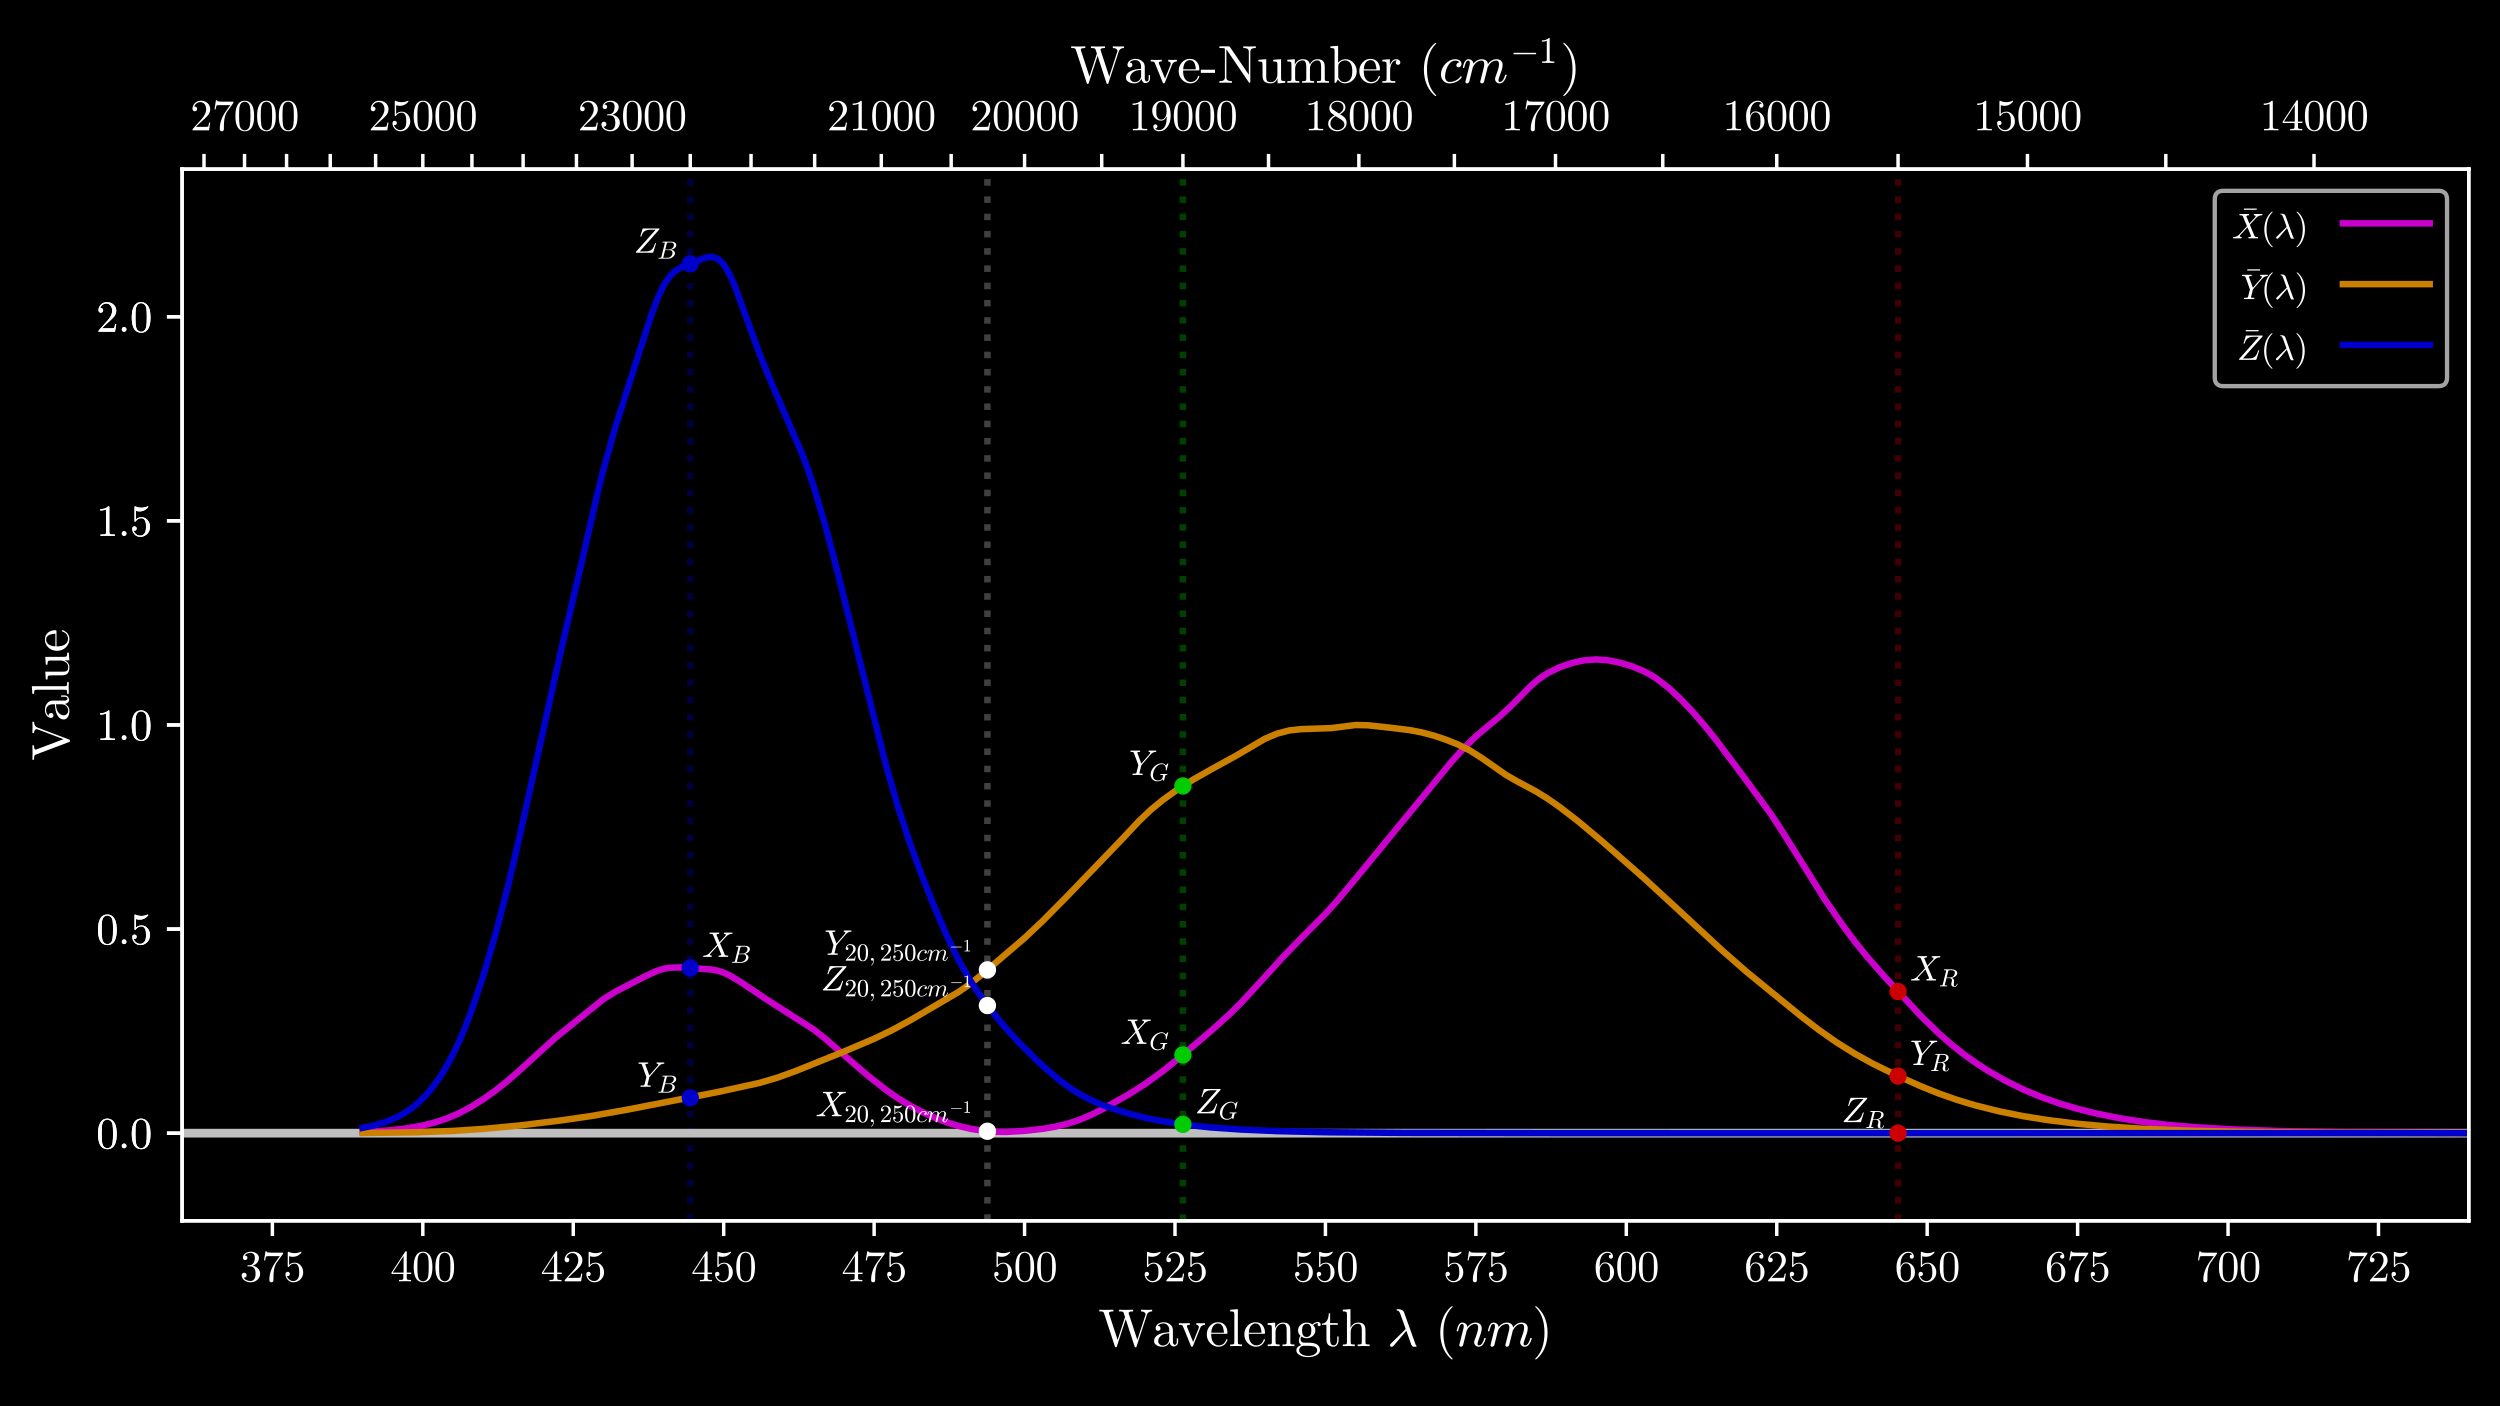 <?xml version="1.0" encoding="utf-8" standalone="no"?>
<!DOCTYPE svg PUBLIC "-//W3C//DTD SVG 1.1//EN"
  "http://www.w3.org/Graphics/SVG/1.1/DTD/svg11.dtd">
<svg xmlns:xlink="http://www.w3.org/1999/xlink" width="576pt" height="324pt" viewBox="0 0 576 324" xmlns="http://www.w3.org/2000/svg" version="1.1">
 <defs>
  <style type="text/css">*{stroke-linejoin: round; stroke-linecap: butt}</style>
 </defs>
 <g id="figure_1">
  <g id="patch_1">
   <path d="M 0 324 
L 576 324 
L 576 0 
L 0 0 
z
"/>
  </g>
  <g id="axes_1">
   <g id="patch_2">
    <path d="M 41.96 281.275 
L 568.8 281.275 
L 568.8 38.965 
L 41.96 38.965 
L 41.96 281.275 
z
" style="fill: none"/>
   </g>
   <g id="line2d_1">
    <path d="M 437.314 281.275 
L 437.314 38.965 
" clip-path="url(#p7df29a8fc7)" style="fill: none; stroke-dasharray: 1.5,2.475; stroke-dashoffset: 0; stroke: #400000; stroke-width: 1.5"/>
   </g>
   <g id="line2d_2">
    <path d="M 272.544 281.275 
L 272.544 38.965 
" clip-path="url(#p7df29a8fc7)" style="fill: none; stroke-dasharray: 1.5,2.475; stroke-dashoffset: 0; stroke: #004000; stroke-width: 1.5"/>
   </g>
   <g id="line2d_3">
    <path d="M 159.036 281.275 
L 159.036 38.965 
" clip-path="url(#p7df29a8fc7)" style="fill: none; stroke-dasharray: 1.5,2.475; stroke-dashoffset: 0; stroke: #000040; stroke-width: 1.5"/>
   </g>
   <g id="line2d_4">
    <path d="M 227.501 281.275 
L 227.501 38.965 
" clip-path="url(#p7df29a8fc7)" style="fill: none; stroke-dasharray: 1.5,2.475; stroke-dashoffset: 0; stroke: #404040; stroke-width: 1.5"/>
   </g>
   <g id="line2d_5">
    <path d="M 41.96 261.082 
L 568.8 261.082 
" clip-path="url(#p7df29a8fc7)" style="fill: none; stroke: #bfbfbf; stroke-width: 2; stroke-linecap: square"/>
   </g>
   <g id="matplotlib.axis_1">
    <g id="xtick_1">
     <g id="line2d_6">
      <defs>
       <path id="m5771da0d3e" d="M 0 0 
L 0 3.5 
" style="stroke: #ffffff; stroke-width: 0.8"/>
      </defs>
      <g>
       <use xlink:href="#m5771da0d3e" x="62.756" y="281.275" style="fill: #ffffff; stroke: #ffffff; stroke-width: 0.8"/>
      </g>
     </g>
     <g id="text_1">
      <!-- 375 -->
      <g style="fill: #ffffff" transform="translate(55.256 295.214)scale(0.1 -0.1)">
       <defs>
        <path id="CMUSerif-Roman-33" d="M 269 863 
Q 269 1053 378 1143 
Q 488 1234 628 1234 
Q 775 1234 879 1139 
Q 984 1044 984 878 
Q 984 700 861 600 
Q 738 500 563 525 
Q 716 269 998 153 
Q 1281 38 1544 38 
Q 1819 38 2042 275 
Q 2266 513 2266 1094 
Q 2266 1588 2073 1872 
Q 1881 2156 1503 2156 
L 1222 2156 
Q 1125 2156 1097 2165 
Q 1069 2175 1069 2228 
Q 1069 2291 1166 2303 
Q 1263 2303 1416 2322 
Q 1788 2334 1984 2656 
Q 2163 2956 2163 3384 
Q 2163 3775 1977 3939 
Q 1791 4103 1550 4103 
Q 1325 4103 1078 4009 
Q 831 3916 697 3706 
Q 1094 3706 1094 3384 
Q 1094 3244 1005 3151 
Q 916 3059 769 3059 
Q 628 3059 534 3148 
Q 441 3238 441 3391 
Q 441 3756 767 4009 
Q 1094 4263 1575 4263 
Q 2050 4263 2401 4013 
Q 2753 3763 2753 3378 
Q 2753 3000 2503 2690 
Q 2253 2381 1856 2253 
Q 2344 2156 2634 1826 
Q 2925 1497 2925 1094 
Q 2925 594 2531 226 
Q 2138 -141 1563 -141 
Q 1031 -141 650 146 
Q 269 434 269 863 
z
" transform="scale(0.016)"/>
        <path id="CMUSerif-Roman-37" d="M 359 3009 
L 569 4325 
L 728 4325 
Q 747 4247 780 4212 
Q 813 4178 995 4150 
Q 1178 4122 1550 4122 
L 3103 4122 
Q 3103 3975 3047 3897 
L 2181 2681 
Q 1906 2297 1784 1588 
Q 1713 1113 1716 538 
L 1716 213 
Q 1716 -141 1420 -141 
Q 1125 -141 1125 213 
Q 1125 1434 1913 2619 
Q 1997 2741 2308 3175 
Q 2619 3609 2631 3628 
L 1306 3628 
Q 725 3628 678 3591 
Q 616 3534 519 3009 
L 359 3009 
z
" transform="scale(0.016)"/>
        <path id="CMUSerif-Roman-35" d="M 319 1031 
Q 319 1222 422 1295 
Q 525 1369 634 1369 
Q 781 1369 867 1276 
Q 953 1184 953 1056 
Q 953 928 867 836 
Q 781 744 634 744 
Q 563 744 525 756 
Q 609 463 867 250 
Q 1125 38 1466 38 
Q 1894 38 2150 453 
Q 2303 722 2303 1331 
Q 2303 1869 2188 2138 
Q 2009 2547 1644 2547 
Q 1125 2547 819 2100 
Q 781 2044 738 2041 
Q 675 2041 661 2077 
Q 647 2113 647 2209 
L 647 4103 
Q 647 4256 709 4256 
Q 734 4256 788 4238 
Q 1191 4059 1638 4056 
Q 2097 4056 2509 4244 
Q 2541 4263 2559 4263 
Q 2622 4263 2625 4191 
Q 2625 4166 2573 4092 
Q 2522 4019 2412 3923 
Q 2303 3828 2162 3737 
Q 2022 3647 1817 3586 
Q 1613 3525 1388 3525 
Q 1119 3525 844 3609 
L 844 2363 
Q 1175 2688 1656 2688 
Q 2169 2688 2522 2275 
Q 2875 1863 2875 1288 
Q 2875 684 2458 271 
Q 2041 -141 1478 -141 
Q 966 -141 642 225 
Q 319 591 319 1031 
z
" transform="scale(0.016)"/>
       </defs>
       <use xlink:href="#CMUSerif-Roman-33"/>
       <use xlink:href="#CMUSerif-Roman-37" x="50"/>
       <use xlink:href="#CMUSerif-Roman-35" x="100"/>
      </g>
     </g>
    </g>
    <g id="xtick_2">
     <g id="line2d_7">
      <g>
       <use xlink:href="#m5771da0d3e" x="97.417" y="281.275" style="fill: #ffffff; stroke: #ffffff; stroke-width: 0.8"/>
      </g>
     </g>
     <g id="text_2">
      <!-- 400 -->
      <g style="fill: #ffffff" transform="translate(89.917 295.214)scale(0.1 -0.1)">
       <defs>
        <path id="CMUSerif-Roman-34" d="M 178 1056 
L 178 1253 
L 2144 4256 
Q 2194 4334 2272 4331 
Q 2344 4331 2359 4303 
Q 2375 4275 2375 4166 
L 2375 1253 
L 3016 1253 
L 3016 1056 
L 2375 1056 
L 2375 500 
Q 2375 316 2451 256 
Q 2528 197 2859 197 
L 2994 197 
L 2994 0 
Q 2731 19 2125 19 
Q 1522 19 1259 0 
L 1259 197 
L 1394 197 
Q 1725 197 1803 255 
Q 1881 313 1881 500 
L 1881 1056 
L 178 1056 
z
M 359 1253 
L 1919 1253 
L 1919 3641 
L 359 1253 
z
" transform="scale(0.016)"/>
        <path id="CMUSerif-Roman-30" d="M 250 2047 
Q 250 2988 488 3500 
Q 819 4263 1600 4263 
Q 1766 4263 1939 4217 
Q 2113 4172 2333 4000 
Q 2553 3828 2688 3547 
Q 2944 3003 2944 2047 
Q 2944 1113 2706 603 
Q 2359 -141 1594 -141 
Q 1306 -141 1014 6 
Q 722 153 538 506 
Q 250 1034 250 2047 
z
M 781 2125 
Q 781 1159 850 775 
Q 928 359 1142 179 
Q 1356 0 1594 0 
Q 1850 0 2064 192 
Q 2278 384 2344 800 
Q 2416 1209 2413 2125 
Q 2413 3016 2350 3372 
Q 2266 3788 2042 3955 
Q 1819 4122 1594 4122 
Q 1509 4122 1420 4097 
Q 1331 4072 1203 4000 
Q 1075 3928 976 3750 
Q 878 3572 831 3303 
Q 781 2956 781 2125 
z
" transform="scale(0.016)"/>
       </defs>
       <use xlink:href="#CMUSerif-Roman-34"/>
       <use xlink:href="#CMUSerif-Roman-30" x="50"/>
       <use xlink:href="#CMUSerif-Roman-30" x="100"/>
      </g>
     </g>
    </g>
    <g id="xtick_3">
     <g id="line2d_8">
      <g>
       <use xlink:href="#m5771da0d3e" x="132.077" y="281.275" style="fill: #ffffff; stroke: #ffffff; stroke-width: 0.8"/>
      </g>
     </g>
     <g id="text_3">
      <!-- 425 -->
      <g style="fill: #ffffff" transform="translate(124.577 295.214)scale(0.1 -0.1)">
       <defs>
        <path id="CMUSerif-Roman-32" d="M 319 0 
Q 319 116 330 150 
Q 341 184 391 238 
L 1619 1606 
Q 2291 2363 2291 3022 
Q 2291 3450 2067 3756 
Q 1844 4063 1434 4063 
Q 1153 4063 915 3891 
Q 678 3719 569 3413 
Q 588 3419 653 3419 
Q 813 3419 902 3319 
Q 991 3219 991 3084 
Q 991 2913 880 2830 
Q 769 2747 659 2747 
Q 616 2747 558 2756 
Q 500 2766 409 2855 
Q 319 2944 319 3103 
Q 319 3550 658 3906 
Q 997 4263 1516 4263 
Q 2103 4263 2489 3914 
Q 2875 3566 2875 3022 
Q 2875 2831 2817 2657 
Q 2759 2484 2682 2350 
Q 2606 2216 2400 2000 
Q 2194 1784 2028 1631 
Q 1863 1478 1491 1153 
L 813 494 
L 1966 494 
Q 2528 494 2572 544 
Q 2634 634 2713 1113 
L 2875 1113 
L 2694 0 
L 319 0 
z
" transform="scale(0.016)"/>
       </defs>
       <use xlink:href="#CMUSerif-Roman-34"/>
       <use xlink:href="#CMUSerif-Roman-32" x="50"/>
       <use xlink:href="#CMUSerif-Roman-35" x="100"/>
      </g>
     </g>
    </g>
    <g id="xtick_4">
     <g id="line2d_9">
      <g>
       <use xlink:href="#m5771da0d3e" x="166.738" y="281.275" style="fill: #ffffff; stroke: #ffffff; stroke-width: 0.8"/>
      </g>
     </g>
     <g id="text_4">
      <!-- 450 -->
      <g style="fill: #ffffff" transform="translate(159.238 295.214)scale(0.1 -0.1)">
       <use xlink:href="#CMUSerif-Roman-34"/>
       <use xlink:href="#CMUSerif-Roman-35" x="50"/>
       <use xlink:href="#CMUSerif-Roman-30" x="100"/>
      </g>
     </g>
    </g>
    <g id="xtick_5">
     <g id="line2d_10">
      <g>
       <use xlink:href="#m5771da0d3e" x="201.398" y="281.275" style="fill: #ffffff; stroke: #ffffff; stroke-width: 0.8"/>
      </g>
     </g>
     <g id="text_5">
      <!-- 475 -->
      <g style="fill: #ffffff" transform="translate(193.898 295.214)scale(0.1 -0.1)">
       <use xlink:href="#CMUSerif-Roman-34"/>
       <use xlink:href="#CMUSerif-Roman-37" x="50"/>
       <use xlink:href="#CMUSerif-Roman-35" x="100"/>
      </g>
     </g>
    </g>
    <g id="xtick_6">
     <g id="line2d_11">
      <g>
       <use xlink:href="#m5771da0d3e" x="236.059" y="281.275" style="fill: #ffffff; stroke: #ffffff; stroke-width: 0.8"/>
      </g>
     </g>
     <g id="text_6">
      <!-- 500 -->
      <g style="fill: #ffffff" transform="translate(228.559 295.214)scale(0.1 -0.1)">
       <use xlink:href="#CMUSerif-Roman-35"/>
       <use xlink:href="#CMUSerif-Roman-30" x="50"/>
       <use xlink:href="#CMUSerif-Roman-30" x="100"/>
      </g>
     </g>
    </g>
    <g id="xtick_7">
     <g id="line2d_12">
      <g>
       <use xlink:href="#m5771da0d3e" x="270.719" y="281.275" style="fill: #ffffff; stroke: #ffffff; stroke-width: 0.8"/>
      </g>
     </g>
     <g id="text_7">
      <!-- 525 -->
      <g style="fill: #ffffff" transform="translate(263.219 295.214)scale(0.1 -0.1)">
       <use xlink:href="#CMUSerif-Roman-35"/>
       <use xlink:href="#CMUSerif-Roman-32" x="50"/>
       <use xlink:href="#CMUSerif-Roman-35" x="100"/>
      </g>
     </g>
    </g>
    <g id="xtick_8">
     <g id="line2d_13">
      <g>
       <use xlink:href="#m5771da0d3e" x="305.38" y="281.275" style="fill: #ffffff; stroke: #ffffff; stroke-width: 0.8"/>
      </g>
     </g>
     <g id="text_8">
      <!-- 550 -->
      <g style="fill: #ffffff" transform="translate(297.88 295.214)scale(0.1 -0.1)">
       <use xlink:href="#CMUSerif-Roman-35"/>
       <use xlink:href="#CMUSerif-Roman-35" x="50"/>
       <use xlink:href="#CMUSerif-Roman-30" x="100"/>
      </g>
     </g>
    </g>
    <g id="xtick_9">
     <g id="line2d_14">
      <g>
       <use xlink:href="#m5771da0d3e" x="340.041" y="281.275" style="fill: #ffffff; stroke: #ffffff; stroke-width: 0.8"/>
      </g>
     </g>
     <g id="text_9">
      <!-- 575 -->
      <g style="fill: #ffffff" transform="translate(332.541 295.214)scale(0.1 -0.1)">
       <use xlink:href="#CMUSerif-Roman-35"/>
       <use xlink:href="#CMUSerif-Roman-37" x="50"/>
       <use xlink:href="#CMUSerif-Roman-35" x="100"/>
      </g>
     </g>
    </g>
    <g id="xtick_10">
     <g id="line2d_15">
      <g>
       <use xlink:href="#m5771da0d3e" x="374.701" y="281.275" style="fill: #ffffff; stroke: #ffffff; stroke-width: 0.8"/>
      </g>
     </g>
     <g id="text_10">
      <!-- 600 -->
      <g style="fill: #ffffff" transform="translate(367.201 295.214)scale(0.1 -0.1)">
       <defs>
        <path id="CMUSerif-Roman-36" d="M 269 2022 
Q 269 3028 781 3645 
Q 1294 4263 1953 4263 
Q 2338 4263 2552 4067 
Q 2766 3872 2766 3572 
Q 2766 3406 2669 3334 
Q 2572 3263 2472 3263 
Q 2356 3263 2265 3341 
Q 2175 3419 2175 3559 
Q 2175 3847 2528 3847 
Q 2363 4103 1966 4103 
Q 1844 4103 1719 4067 
Q 1594 4031 1431 3912 
Q 1269 3794 1144 3606 
Q 1019 3419 931 3066 
Q 844 2713 844 2253 
L 844 2100 
Q 1106 2734 1643 2732 
Q 2181 2731 2553 2322 
Q 2925 1913 2925 1306 
Q 2925 684 2537 271 
Q 2150 -141 1606 -141 
Q 1363 -141 1142 -39 
Q 922 63 717 294 
Q 513 525 391 969 
Q 269 1413 269 2022 
z
M 856 1447 
Q 856 819 972 519 
Q 991 469 1033 400 
Q 1075 331 1148 242 
Q 1222 153 1344 95 
Q 1466 38 1606 38 
Q 2034 38 2241 453 
Q 2350 684 2350 1313 
Q 2350 1953 2234 2188 
Q 2038 2584 1638 2584 
Q 1369 2584 1183 2400 
Q 997 2216 926 1969 
Q 856 1722 856 1447 
z
" transform="scale(0.016)"/>
       </defs>
       <use xlink:href="#CMUSerif-Roman-36"/>
       <use xlink:href="#CMUSerif-Roman-30" x="50"/>
       <use xlink:href="#CMUSerif-Roman-30" x="100"/>
      </g>
     </g>
    </g>
    <g id="xtick_11">
     <g id="line2d_16">
      <g>
       <use xlink:href="#m5771da0d3e" x="409.362" y="281.275" style="fill: #ffffff; stroke: #ffffff; stroke-width: 0.8"/>
      </g>
     </g>
     <g id="text_11">
      <!-- 625 -->
      <g style="fill: #ffffff" transform="translate(401.862 295.214)scale(0.1 -0.1)">
       <use xlink:href="#CMUSerif-Roman-36"/>
       <use xlink:href="#CMUSerif-Roman-32" x="50"/>
       <use xlink:href="#CMUSerif-Roman-35" x="100"/>
      </g>
     </g>
    </g>
    <g id="xtick_12">
     <g id="line2d_17">
      <g>
       <use xlink:href="#m5771da0d3e" x="444.022" y="281.275" style="fill: #ffffff; stroke: #ffffff; stroke-width: 0.8"/>
      </g>
     </g>
     <g id="text_12">
      <!-- 650 -->
      <g style="fill: #ffffff" transform="translate(436.522 295.214)scale(0.1 -0.1)">
       <use xlink:href="#CMUSerif-Roman-36"/>
       <use xlink:href="#CMUSerif-Roman-35" x="50"/>
       <use xlink:href="#CMUSerif-Roman-30" x="100"/>
      </g>
     </g>
    </g>
    <g id="xtick_13">
     <g id="line2d_18">
      <g>
       <use xlink:href="#m5771da0d3e" x="478.683" y="281.275" style="fill: #ffffff; stroke: #ffffff; stroke-width: 0.8"/>
      </g>
     </g>
     <g id="text_13">
      <!-- 675 -->
      <g style="fill: #ffffff" transform="translate(471.183 295.214)scale(0.1 -0.1)">
       <use xlink:href="#CMUSerif-Roman-36"/>
       <use xlink:href="#CMUSerif-Roman-37" x="50"/>
       <use xlink:href="#CMUSerif-Roman-35" x="100"/>
      </g>
     </g>
    </g>
    <g id="xtick_14">
     <g id="line2d_19">
      <g>
       <use xlink:href="#m5771da0d3e" x="513.343" y="281.275" style="fill: #ffffff; stroke: #ffffff; stroke-width: 0.8"/>
      </g>
     </g>
     <g id="text_14">
      <!-- 700 -->
      <g style="fill: #ffffff" transform="translate(505.843 295.214)scale(0.1 -0.1)">
       <use xlink:href="#CMUSerif-Roman-37"/>
       <use xlink:href="#CMUSerif-Roman-30" x="50"/>
       <use xlink:href="#CMUSerif-Roman-30" x="100"/>
      </g>
     </g>
    </g>
    <g id="xtick_15">
     <g id="line2d_20">
      <g>
       <use xlink:href="#m5771da0d3e" x="548.004" y="281.275" style="fill: #ffffff; stroke: #ffffff; stroke-width: 0.8"/>
      </g>
     </g>
     <g id="text_15">
      <!-- 725 -->
      <g style="fill: #ffffff" transform="translate(540.504 295.214)scale(0.1 -0.1)">
       <use xlink:href="#CMUSerif-Roman-37"/>
       <use xlink:href="#CMUSerif-Roman-32" x="50"/>
       <use xlink:href="#CMUSerif-Roman-35" x="100"/>
      </g>
     </g>
    </g>
    <g id="text_16">
     <!-- Wavelength $\lambda$ ($nm$) -->
     <g style="fill: #ffffff" transform="translate(253.06 310.153)scale(0.12 -0.12)">
      <defs>
       <path id="CMUSerif-Roman-57" d="M 116 4172 
L 116 4372 
Q 206 4372 368 4365 
Q 531 4359 659 4356 
Q 788 4353 897 4353 
Q 1575 4353 1806 4372 
L 1806 4172 
Q 1269 4172 1269 3981 
Q 1269 3938 1281 3897 
L 2309 750 
L 3200 3494 
L 3059 3944 
Q 3009 4103 2900 4137 
Q 2791 4172 2484 4172 
L 2484 4372 
Q 2575 4372 2737 4365 
Q 2900 4359 3028 4356 
Q 3156 4353 3263 4353 
Q 3941 4353 4172 4372 
L 4172 4172 
Q 3634 4172 3634 3981 
Q 3634 3963 3653 3884 
L 4678 750 
L 5638 3706 
Q 5669 3803 5672 3834 
Q 5672 3950 5537 4058 
Q 5403 4166 5113 4172 
L 5113 4372 
Q 5613 4353 5875 4353 
Q 6169 4353 6456 4372 
L 6456 4172 
Q 5950 4172 5819 3744 
L 4594 -13 
Q 4581 -63 4572 -86 
Q 4563 -109 4538 -125 
Q 4513 -141 4469 -141 
Q 4384 -141 4347 -19 
L 3284 3238 
L 2228 -13 
Q 2216 -63 2205 -86 
Q 2194 -109 2169 -125 
Q 2144 -141 2100 -141 
Q 2016 -141 1978 -19 
L 697 3903 
Q 641 4088 555 4130 
Q 469 4172 116 4172 
z
" transform="scale(0.016)"/>
       <path id="CMUSerif-Roman-61" d="M 269 609 
Q 269 1153 909 1441 
Q 1294 1625 2088 1672 
L 2088 1906 
Q 2088 2303 1880 2514 
Q 1672 2725 1409 2725 
Q 941 2725 716 2431 
Q 906 2425 975 2329 
Q 1044 2234 1044 2138 
Q 1044 2009 964 1926 
Q 884 1844 750 1844 
Q 622 1844 537 1923 
Q 453 2003 453 2144 
Q 453 2456 736 2662 
Q 1019 2869 1422 2869 
Q 1947 2869 2297 2516 
Q 2406 2406 2461 2265 
Q 2516 2125 2522 2033 
Q 2528 1941 2528 1759 
L 2528 481 
Q 2528 444 2540 381 
Q 2553 319 2611 239 
Q 2669 159 2766 159 
Q 2997 159 2994 569 
L 2994 928 
L 3156 928 
L 3156 569 
Q 3156 228 2976 95 
Q 2797 -38 2631 -38 
Q 2419 -38 2284 118 
Q 2150 275 2131 488 
Q 2034 244 1814 86 
Q 1594 -72 1294 -72 
Q 1063 -72 845 -14 
Q 628 44 448 205 
Q 269 366 269 609 
z
M 763 616 
Q 763 378 931 225 
Q 1100 72 1338 72 
Q 1606 72 1847 280 
Q 2088 488 2088 897 
L 2088 1538 
Q 1378 1513 1070 1230 
Q 763 947 763 616 
z
" transform="scale(0.016)"/>
       <path id="CMUSerif-Roman-76" d="M 122 2559 
L 122 2759 
Q 409 2741 744 2741 
Q 866 2741 1441 2759 
L 1441 2559 
Q 1075 2559 1075 2394 
Q 1075 2369 1113 2284 
L 1831 500 
L 2484 2131 
Q 2522 2241 2522 2284 
Q 2522 2394 2448 2473 
Q 2375 2553 2216 2559 
L 2216 2759 
Q 2541 2741 2772 2741 
Q 3034 2741 3250 2759 
L 3250 2559 
Q 3059 2559 2925 2473 
Q 2791 2388 2748 2314 
Q 2706 2241 2663 2131 
L 1825 50 
Q 1775 -72 1691 -72 
Q 1634 -72 1611 -48 
Q 1588 -25 1556 50 
L 634 2322 
Q 572 2481 490 2520 
Q 409 2559 122 2559 
z
" transform="scale(0.016)"/>
       <path id="CMUSerif-Roman-65" d="M 178 1409 
Q 178 2013 565 2441 
Q 953 2869 1509 2869 
Q 2072 2869 2364 2503 
Q 2656 2138 2656 1613 
Q 2656 1516 2631 1497 
Q 2606 1478 2497 1478 
L 709 1478 
Q 709 825 903 519 
Q 1172 91 1625 91 
Q 1688 91 1763 103 
Q 1838 116 1991 170 
Q 2144 225 2278 372 
Q 2413 519 2491 750 
Q 2509 841 2572 838 
Q 2656 838 2656 763 
Q 2656 706 2595 579 
Q 2534 453 2418 303 
Q 2303 153 2079 40 
Q 1856 -72 1588 -72 
Q 1025 -72 601 354 
Q 178 781 178 1409 
z
M 716 1613 
L 2234 1613 
Q 2234 1747 2211 1897 
Q 2188 2047 2120 2255 
Q 2053 2463 1897 2594 
Q 1741 2725 1509 2725 
Q 1406 2725 1295 2681 
Q 1184 2638 1050 2531 
Q 916 2425 822 2184 
Q 728 1944 716 1613 
z
" transform="scale(0.016)"/>
       <path id="CMUSerif-Roman-6c" d="M 213 0 
L 213 197 
Q 553 197 631 239 
Q 709 281 709 488 
L 709 3816 
Q 709 4053 626 4112 
Q 544 4172 213 4172 
L 213 4372 
L 1131 4441 
L 1131 488 
Q 1131 281 1212 239 
Q 1294 197 1631 197 
L 1631 0 
Q 1553 0 1390 6 
Q 1228 13 1109 16 
Q 991 19 922 19 
Q 847 19 213 0 
z
" transform="scale(0.016)"/>
       <path id="CMUSerif-Roman-6e" d="M 206 0 
L 206 197 
Q 547 197 625 239 
Q 703 281 703 488 
L 703 2203 
Q 703 2441 620 2500 
Q 538 2559 206 2559 
L 206 2759 
L 1106 2828 
L 1106 2156 
Q 1406 2828 2053 2828 
Q 2534 2828 2725 2591 
Q 2866 2431 2895 2253 
Q 2925 2075 2925 1613 
L 2925 391 
Q 2931 256 3034 226 
Q 3138 197 3425 197 
L 3425 0 
Q 2772 19 2706 19 
Q 2656 19 1984 0 
L 1984 197 
Q 2325 197 2404 239 
Q 2484 281 2484 488 
L 2484 1978 
Q 2484 2303 2384 2495 
Q 2284 2688 2009 2688 
Q 1678 2688 1412 2409 
Q 1147 2131 1147 1663 
L 1147 488 
Q 1147 281 1226 239 
Q 1306 197 1644 197 
L 1644 0 
Q 991 19 928 19 
Q 878 19 206 0 
z
" transform="scale(0.016)"/>
       <path id="CMUSerif-Roman-67" d="M 178 -506 
Q 178 -300 336 -122 
Q 494 56 769 134 
Q 488 313 488 703 
Q 488 1003 684 1234 
Q 384 1484 384 1894 
Q 384 2272 684 2550 
Q 984 2828 1422 2828 
Q 1806 2828 2100 2597 
Q 2406 2897 2778 2900 
Q 2944 2900 3023 2797 
Q 3103 2694 3103 2584 
Q 3103 2488 3042 2441 
Q 2981 2394 2919 2394 
Q 2841 2394 2786 2445 
Q 2731 2497 2731 2578 
Q 2731 2713 2834 2753 
Q 2816 2759 2772 2759 
Q 2459 2759 2194 2509 
Q 2456 2266 2456 1887 
Q 2456 1509 2156 1231 
Q 1856 953 1422 953 
Q 1063 953 788 1153 
Q 678 1025 678 850 
Q 678 691 775 566 
Q 872 441 1019 422 
Q 1063 416 1497 416 
Q 1753 416 1893 409 
Q 2034 403 2236 361 
Q 2438 319 2597 238 
Q 3013 6 3016 -494 
Q 3016 -859 2595 -1089 
Q 2175 -1319 1594 -1319 
Q 1006 -1319 592 -1086 
Q 178 -853 178 -506 
z
M 513 -506 
Q 513 -769 822 -970 
Q 1131 -1172 1600 -1172 
Q 2059 -1172 2370 -973 
Q 2681 -775 2681 -506 
Q 2681 -316 2572 -194 
Q 2463 -72 2239 -23 
Q 2016 25 1859 34 
Q 1703 44 1416 44 
L 1038 44 
Q 819 31 666 -128 
Q 513 -288 513 -506 
z
M 863 1888 
Q 863 1100 1422 1100 
Q 1703 1100 1875 1356 
Q 1978 1528 1978 1894 
Q 1978 2681 1422 2681 
Q 1141 2681 966 2425 
Q 863 2253 863 1888 
z
" transform="scale(0.016)"/>
       <path id="CMUSerif-Roman-74" d="M 122 2559 
L 122 2700 
Q 416 2713 611 2920 
Q 806 3128 873 3384 
Q 941 3641 947 3938 
L 1106 3938 
L 1106 2759 
L 2022 2759 
L 2022 2559 
L 1106 2559 
L 1106 781 
Q 1106 91 1538 91 
Q 1722 91 1844 280 
Q 1966 469 1966 806 
L 1966 1159 
L 2125 1159 
L 2125 794 
Q 2125 447 1965 187 
Q 1806 -72 1491 -72 
Q 1375 -72 1261 -42 
Q 1147 -13 998 64 
Q 850 141 758 330 
Q 666 519 666 794 
L 666 2559 
L 122 2559 
z
" transform="scale(0.016)"/>
       <path id="CMUSerif-Roman-68" d="M 206 0 
L 206 197 
Q 547 197 625 239 
Q 703 281 703 488 
L 703 3816 
Q 703 4053 620 4112 
Q 538 4172 206 4172 
L 206 4372 
L 1125 4441 
L 1125 2216 
L 1131 2216 
Q 1234 2447 1465 2637 
Q 1697 2828 2053 2828 
Q 2534 2828 2725 2591 
Q 2866 2431 2895 2253 
Q 2925 2075 2925 1613 
L 2925 391 
Q 2931 256 3034 226 
Q 3138 197 3425 197 
L 3425 0 
Q 2772 19 2706 19 
Q 2656 19 1984 0 
L 1984 197 
Q 2325 197 2404 239 
Q 2484 281 2484 488 
L 2484 1978 
Q 2484 2303 2384 2495 
Q 2284 2688 2009 2688 
Q 1678 2688 1412 2409 
Q 1147 2131 1147 1663 
L 1147 488 
Q 1147 281 1226 239 
Q 1306 197 1644 197 
L 1644 0 
Q 991 19 928 19 
Q 878 19 206 0 
z
" transform="scale(0.016)"/>
       <path id="CMUSerif-Roman-20" transform="scale(0.016)"/>
       <path id="Cmmi10-b8" d="M 325 109 
Q 325 203 409 288 
L 2209 2053 
L 1575 3834 
Q 1500 4038 1417 4156 
Q 1334 4275 1178 4275 
Q 1106 4275 1106 4359 
Q 1113 4397 1138 4419 
Q 1163 4441 1203 4441 
Q 1875 4441 2016 4044 
L 3316 416 
Q 3400 144 3488 50 
Q 3519 3 3519 -13 
Q 3519 -72 3469 -72 
L 3122 -72 
Q 2963 -25 2869 206 
L 2284 1844 
L 738 25 
Q 622 -84 531 -84 
Q 450 -84 387 -28 
Q 325 28 325 109 
z
" transform="scale(0.016)"/>
       <path id="CMUSerif-Roman-28" d="M 634 1600 
Q 634 2681 1038 3553 
Q 1209 3919 1450 4225 
Q 1691 4531 1850 4665 
Q 2009 4800 2053 4800 
Q 2116 4800 2119 4738 
Q 2119 4706 2034 4628 
Q 1003 3578 1006 1600 
Q 1006 -384 2009 -1394 
Q 2119 -1503 2119 -1538 
Q 2119 -1600 2053 -1600 
Q 2009 -1600 1856 -1472 
Q 1703 -1344 1465 -1050 
Q 1228 -756 1056 -397 
Q 634 475 634 1600 
z
" transform="scale(0.016)"/>
       <path id="Cmmi10-6e" d="M 494 109 
Q 494 147 500 166 
L 978 2075 
Q 1025 2253 1025 2388 
Q 1025 2663 838 2663 
Q 638 2663 541 2423 
Q 444 2184 353 1819 
Q 353 1800 334 1789 
Q 316 1778 300 1778 
L 225 1778 
Q 203 1778 187 1801 
Q 172 1825 172 1844 
Q 241 2122 305 2315 
Q 369 2509 505 2668 
Q 641 2828 844 2828 
Q 1084 2828 1268 2676 
Q 1453 2525 1453 2291 
Q 1644 2541 1900 2684 
Q 2156 2828 2444 2828 
Q 2672 2828 2837 2750 
Q 3003 2672 3095 2514 
Q 3188 2356 3188 2138 
Q 3188 1875 3070 1503 
Q 2953 1131 2778 672 
Q 2688 463 2688 288 
Q 2688 97 2834 97 
Q 3084 97 3251 365 
Q 3419 634 3488 941 
Q 3500 978 3541 978 
L 3616 978 
Q 3641 978 3658 962 
Q 3675 947 3675 922 
Q 3675 916 3669 903 
Q 3581 541 3364 234 
Q 3147 -72 2822 -72 
Q 2597 -72 2437 83 
Q 2278 238 2278 459 
Q 2278 578 2328 709 
Q 2409 919 2514 1209 
Q 2619 1500 2686 1765 
Q 2753 2031 2753 2234 
Q 2753 2413 2679 2538 
Q 2606 2663 2431 2663 
Q 2197 2663 2000 2559 
Q 1803 2456 1656 2286 
Q 1509 2116 1388 1881 
L 953 141 
Q 931 53 854 -9 
Q 778 -72 684 -72 
Q 606 -72 550 -22 
Q 494 28 494 109 
z
" transform="scale(0.016)"/>
       <path id="Cmmi10-6d" d="M 494 109 
Q 494 147 500 166 
L 978 2075 
Q 1025 2253 1025 2388 
Q 1025 2663 838 2663 
Q 638 2663 541 2423 
Q 444 2184 353 1819 
Q 353 1800 334 1789 
Q 316 1778 300 1778 
L 225 1778 
Q 203 1778 187 1801 
Q 172 1825 172 1844 
Q 241 2122 305 2315 
Q 369 2509 505 2668 
Q 641 2828 844 2828 
Q 1084 2828 1268 2676 
Q 1453 2525 1453 2291 
Q 1644 2541 1900 2684 
Q 2156 2828 2444 2828 
Q 2747 2828 2967 2673 
Q 3188 2519 3188 2234 
Q 3384 2513 3648 2670 
Q 3913 2828 4225 2828 
Q 4556 2828 4757 2648 
Q 4959 2469 4959 2138 
Q 4959 1875 4842 1503 
Q 4725 1131 4550 672 
Q 4459 450 4459 288 
Q 4459 97 4609 97 
Q 4859 97 5025 365 
Q 5191 634 5259 941 
Q 5278 978 5313 978 
L 5388 978 
Q 5413 978 5430 961 
Q 5447 944 5447 922 
Q 5447 916 5441 903 
Q 5353 541 5136 234 
Q 4919 -72 4594 -72 
Q 4369 -72 4209 83 
Q 4050 238 4050 459 
Q 4050 572 4103 709 
Q 4284 1191 4404 1569 
Q 4525 1947 4525 2234 
Q 4525 2413 4453 2538 
Q 4381 2663 4213 2663 
Q 3863 2663 3606 2448 
Q 3350 2234 3163 1881 
Q 3150 1819 3144 1784 
L 2731 141 
Q 2709 53 2632 -9 
Q 2556 -72 2463 -72 
Q 2388 -72 2330 -22 
Q 2272 28 2272 109 
Q 2272 147 2278 166 
L 2688 1797 
Q 2753 2059 2753 2234 
Q 2753 2413 2679 2538 
Q 2606 2663 2431 2663 
Q 2197 2663 2000 2559 
Q 1803 2456 1656 2286 
Q 1509 2116 1388 1881 
L 953 141 
Q 931 53 854 -9 
Q 778 -72 684 -72 
Q 606 -72 550 -22 
Q 494 28 494 109 
z
" transform="scale(0.016)"/>
       <path id="CMUSerif-Roman-29" d="M 366 -1538 
Q 366 -1506 447 -1428 
Q 1478 -378 1478 1600 
Q 1478 3584 488 4588 
Q 366 4703 366 4738 
Q 366 4800 428 4800 
Q 472 4800 626 4672 
Q 781 4544 1017 4250 
Q 1253 3956 1428 3597 
Q 1850 2725 1850 1600 
Q 1850 519 1447 -353 
Q 1275 -719 1034 -1025 
Q 794 -1331 634 -1465 
Q 475 -1600 428 -1600 
Q 366 -1600 366 -1538 
z
" transform="scale(0.016)"/>
      </defs>
      <use xlink:href="#CMUSerif-Roman-57"/>
      <use xlink:href="#CMUSerif-Roman-61" transform="translate(102.686 0)"/>
      <use xlink:href="#CMUSerif-Roman-76" transform="translate(152.686 0)"/>
      <use xlink:href="#CMUSerif-Roman-65" transform="translate(205.371 0)"/>
      <use xlink:href="#CMUSerif-Roman-6c" transform="translate(249.756 0)"/>
      <use xlink:href="#CMUSerif-Roman-65" transform="translate(277.441 0)"/>
      <use xlink:href="#CMUSerif-Roman-6e" transform="translate(321.826 0)"/>
      <use xlink:href="#CMUSerif-Roman-67" transform="translate(377.295 0)"/>
      <use xlink:href="#CMUSerif-Roman-74" transform="translate(427.295 0)"/>
      <use xlink:href="#CMUSerif-Roman-68" transform="translate(466.064 0)"/>
      <use xlink:href="#CMUSerif-Roman-20" transform="translate(521.533 0)"/>
      <use xlink:href="#Cmmi10-b8" transform="translate(554.785 0)"/>
      <use xlink:href="#CMUSerif-Roman-20" transform="translate(613.086 0)"/>
      <use xlink:href="#CMUSerif-Roman-28" transform="translate(646.338 0)"/>
      <use xlink:href="#Cmmi10-6e" transform="translate(685.107 0)"/>
      <use xlink:href="#Cmmi10-6d" transform="translate(745.117 0)"/>
      <use xlink:href="#CMUSerif-Roman-29" transform="translate(832.91 0)"/>
     </g>
    </g>
   </g>
   <g id="matplotlib.axis_2">
    <g id="ytick_1">
     <g id="line2d_21">
      <defs>
       <path id="m267aa88fe0" d="M 0 0 
L -3.5 0 
" style="stroke: #ffffff; stroke-width: 0.8"/>
      </defs>
      <g>
       <use xlink:href="#m267aa88fe0" x="41.96" y="261.082" style="fill: #ffffff; stroke: #ffffff; stroke-width: 0.8"/>
      </g>
     </g>
     <g id="text_17">
      <!-- 0.0 -->
      <g style="fill: #ffffff" transform="translate(22.182 264.552)scale(0.1 -0.1)">
       <defs>
        <path id="CMUSerif-Roman-2e" d="M 641 103 
Q 544 206 544 340 
Q 544 475 641 573 
Q 738 672 884 672 
Q 1025 672 1120 580 
Q 1216 488 1216 339 
Q 1216 191 1114 95 
Q 1013 0 884 0 
Q 738 0 641 103 
z
" transform="scale(0.016)"/>
       </defs>
       <use xlink:href="#CMUSerif-Roman-30"/>
       <use xlink:href="#CMUSerif-Roman-2e" x="50"/>
       <use xlink:href="#CMUSerif-Roman-30" x="77.783"/>
      </g>
     </g>
    </g>
    <g id="ytick_2">
     <g id="line2d_22">
      <g>
       <use xlink:href="#m267aa88fe0" x="41.96" y="214.054" style="fill: #ffffff; stroke: #ffffff; stroke-width: 0.8"/>
      </g>
     </g>
     <g id="text_18">
      <!-- 0.5 -->
      <g style="fill: #ffffff" transform="translate(22.182 217.523)scale(0.1 -0.1)">
       <use xlink:href="#CMUSerif-Roman-30"/>
       <use xlink:href="#CMUSerif-Roman-2e" x="50"/>
       <use xlink:href="#CMUSerif-Roman-35" x="77.783"/>
      </g>
     </g>
    </g>
    <g id="ytick_3">
     <g id="line2d_23">
      <g>
       <use xlink:href="#m267aa88fe0" x="41.96" y="167.025" style="fill: #ffffff; stroke: #ffffff; stroke-width: 0.8"/>
      </g>
     </g>
     <g id="text_19">
      <!-- 1.0 -->
      <g style="fill: #ffffff" transform="translate(22.182 170.495)scale(0.1 -0.1)">
       <defs>
        <path id="CMUSerif-Roman-31" d="M 569 3653 
L 569 3853 
Q 1338 3853 1734 4263 
Q 1844 4263 1862 4238 
Q 1881 4213 1881 4097 
L 1881 506 
Q 1881 316 1975 256 
Q 2069 197 2478 197 
L 2681 197 
L 2681 0 
Q 2456 19 1643 19 
Q 831 19 609 0 
L 609 197 
L 813 197 
Q 1216 197 1312 255 
Q 1409 313 1409 506 
L 1409 3822 
Q 1075 3653 569 3653 
z
" transform="scale(0.016)"/>
       </defs>
       <use xlink:href="#CMUSerif-Roman-31"/>
       <use xlink:href="#CMUSerif-Roman-2e" x="50"/>
       <use xlink:href="#CMUSerif-Roman-30" x="77.783"/>
      </g>
     </g>
    </g>
    <g id="ytick_4">
     <g id="line2d_24">
      <g>
       <use xlink:href="#m267aa88fe0" x="41.96" y="119.996" style="fill: #ffffff; stroke: #ffffff; stroke-width: 0.8"/>
      </g>
     </g>
     <g id="text_20">
      <!-- 1.5 -->
      <g style="fill: #ffffff" transform="translate(22.182 123.466)scale(0.1 -0.1)">
       <use xlink:href="#CMUSerif-Roman-31"/>
       <use xlink:href="#CMUSerif-Roman-2e" x="50"/>
       <use xlink:href="#CMUSerif-Roman-35" x="77.783"/>
      </g>
     </g>
    </g>
    <g id="ytick_5">
     <g id="line2d_25">
      <g>
       <use xlink:href="#m267aa88fe0" x="41.96" y="72.968" style="fill: #ffffff; stroke: #ffffff; stroke-width: 0.8"/>
      </g>
     </g>
     <g id="text_21">
      <!-- 2.0 -->
      <g style="fill: #ffffff" transform="translate(22.182 76.437)scale(0.1 -0.1)">
       <use xlink:href="#CMUSerif-Roman-32"/>
       <use xlink:href="#CMUSerif-Roman-2e" x="50"/>
       <use xlink:href="#CMUSerif-Roman-30" x="77.783"/>
      </g>
     </g>
    </g>
    <g id="text_22">
     <!-- Value -->
     <g style="fill: #ffffff" transform="translate(15.855 175.273)rotate(-90)scale(0.12 -0.12)">
      <defs>
       <path id="CMUSerif-Roman-56" d="M 122 4172 
L 122 4372 
Q 813 4353 934 4353 
Q 1619 4353 1850 4372 
L 1850 4172 
Q 1325 4172 1325 3988 
Q 1325 3963 1363 3872 
L 2584 641 
L 3756 3725 
Q 3788 3822 3788 3853 
Q 3788 3981 3670 4073 
Q 3553 4166 3322 4172 
L 3322 4372 
Q 3822 4353 4050 4353 
Q 4375 4353 4672 4372 
L 4672 4172 
Q 4134 4166 3975 3744 
L 2547 -19 
Q 2522 -97 2497 -119 
Q 2472 -141 2394 -141 
Q 2331 -141 2298 -116 
Q 2266 -91 2234 0 
L 750 3928 
Q 688 4100 575 4136 
Q 463 4172 122 4172 
z
" transform="scale(0.016)"/>
       <path id="CMUSerif-Roman-75" d="M 206 2559 
L 206 2759 
L 1147 2828 
L 1147 703 
Q 1147 550 1159 461 
Q 1172 372 1223 269 
Q 1275 166 1395 119 
Q 1516 72 1709 72 
Q 2056 72 2270 356 
Q 2484 641 2484 1063 
L 2484 2203 
Q 2484 2441 2400 2500 
Q 2316 2559 1984 2559 
L 1984 2759 
L 2925 2828 
L 2925 556 
Q 2925 319 3008 258 
Q 3091 197 3425 197 
L 3425 0 
L 2503 -72 
L 2503 506 
Q 2234 -69 1678 -72 
Q 1397 -72 1205 0 
Q 1013 72 916 161 
Q 819 250 767 422 
Q 716 594 709 700 
Q 703 806 703 1013 
L 703 1972 
Q 703 2406 640 2482 
Q 578 2559 206 2559 
z
" transform="scale(0.016)"/>
      </defs>
      <use xlink:href="#CMUSerif-Roman-56"/>
      <use xlink:href="#CMUSerif-Roman-61" x="75"/>
      <use xlink:href="#CMUSerif-Roman-6c" x="125"/>
      <use xlink:href="#CMUSerif-Roman-75" x="152.686"/>
      <use xlink:href="#CMUSerif-Roman-65" x="208.154"/>
     </g>
    </g>
   </g>
   <g id="line2d_26">
    <path d="M 83.553 260.805 
L 89.098 260.487 
L 93.258 260.043 
L 97.417 259.315 
L 100.19 258.611 
L 102.963 257.685 
L 105.735 256.501 
L 108.508 255.035 
L 111.281 253.297 
L 114.054 251.327 
L 116.827 249.139 
L 119.6 246.723 
L 127.918 239.145 
L 139.009 230.215 
L 141.782 228.491 
L 148.714 224.9 
L 151.487 223.646 
L 152.874 223.213 
L 154.26 222.964 
L 157.033 222.889 
L 163.965 223.378 
L 165.351 223.654 
L 166.738 224.098 
L 168.124 224.738 
L 170.897 226.43 
L 176.443 230.154 
L 187.534 237.246 
L 190.307 239.455 
L 195.853 244.306 
L 200.012 247.882 
L 204.171 251.149 
L 206.944 253.07 
L 209.717 254.749 
L 212.49 256.206 
L 215.263 257.474 
L 218.035 258.55 
L 220.808 259.414 
L 223.581 260.065 
L 226.354 260.514 
L 229.127 260.758 
L 231.9 260.792 
L 236.059 260.551 
L 240.218 260.085 
L 242.991 259.613 
L 245.764 258.96 
L 248.537 258.073 
L 251.31 256.915 
L 254.082 255.522 
L 259.628 252.398 
L 263.787 249.781 
L 267.947 246.758 
L 272.106 243.417 
L 279.038 237.495 
L 283.197 233.761 
L 285.97 231.017 
L 290.129 226.496 
L 295.675 220.399 
L 299.834 216.11 
L 305.38 210.534 
L 308.153 207.458 
L 312.312 202.476 
L 334.495 175.427 
L 337.268 172.363 
L 340.041 169.646 
L 342.813 167.307 
L 345.586 165.035 
L 348.359 162.44 
L 352.518 158.21 
L 353.905 156.972 
L 355.291 155.916 
L 356.678 155.034 
L 359.45 153.684 
L 362.223 152.738 
L 364.996 152.137 
L 367.769 151.931 
L 370.542 152.14 
L 373.315 152.701 
L 376.087 153.543 
L 378.86 154.704 
L 380.247 155.447 
L 381.633 156.317 
L 384.406 158.455 
L 387.179 161.039 
L 389.952 163.964 
L 392.725 167.168 
L 395.497 170.627 
L 401.043 178.048 
L 407.975 187.504 
L 410.748 191.727 
L 420.453 207.248 
L 424.612 213.266 
L 427.385 216.977 
L 430.158 220.42 
L 434.317 225.154 
L 442.636 234.147 
L 446.795 238.188 
L 449.568 240.611 
L 452.341 242.814 
L 455.113 244.81 
L 457.886 246.615 
L 462.046 249.001 
L 466.205 251.041 
L 470.364 252.776 
L 474.523 254.244 
L 478.683 255.482 
L 482.842 256.519 
L 488.388 257.635 
L 493.933 258.508 
L 499.479 259.177 
L 506.411 259.756 
L 514.73 260.224 
L 525.821 260.609 
L 539.685 260.859 
L 561.868 261.013 
L 577 261.05 
L 577 261.05 
" clip-path="url(#p7df29a8fc7)" style="fill: none; stroke: #cc00cc; stroke-width: 1.5; stroke-linecap: square"/>
   </g>
   <g id="line2d_27">
    <path d="M 83.553 261.044 
L 96.03 260.876 
L 104.349 260.568 
L 111.281 260.103 
L 119.6 259.322 
L 129.305 258.135 
L 136.237 257.13 
L 144.555 255.658 
L 165.351 251.608 
L 175.056 249.49 
L 179.216 248.251 
L 183.375 246.748 
L 194.466 242.272 
L 201.398 239.332 
L 205.558 237.327 
L 209.717 235.076 
L 220.808 228.575 
L 223.581 226.649 
L 226.354 224.429 
L 236.059 216.119 
L 240.218 212.2 
L 245.764 206.601 
L 258.242 193.633 
L 262.401 189.199 
L 265.174 186.557 
L 267.947 184.287 
L 270.719 182.297 
L 274.879 179.636 
L 279.038 177.275 
L 284.584 174.231 
L 291.516 170.173 
L 294.289 169.015 
L 297.061 168.288 
L 299.834 167.993 
L 306.766 167.751 
L 312.312 167.046 
L 315.085 167.099 
L 320.631 167.704 
L 324.79 168.217 
L 327.563 168.744 
L 330.336 169.481 
L 333.108 170.406 
L 335.881 171.518 
L 338.654 172.906 
L 341.427 174.663 
L 346.973 178.544 
L 349.745 180.123 
L 353.905 182.349 
L 356.678 184.075 
L 359.45 186.022 
L 363.61 189.232 
L 369.155 193.87 
L 378.86 202.418 
L 385.792 208.797 
L 396.884 219.065 
L 402.429 223.923 
L 414.907 234.102 
L 419.067 237.302 
L 423.226 240.206 
L 427.385 242.805 
L 431.544 245.103 
L 437.09 247.818 
L 442.636 250.31 
L 446.795 251.973 
L 450.954 253.428 
L 455.113 254.677 
L 460.659 256.063 
L 466.205 257.175 
L 471.751 258.061 
L 478.683 258.917 
L 485.615 259.55 
L 493.933 260.091 
L 503.638 260.493 
L 517.502 260.797 
L 538.299 260.99 
L 577 261.07 
L 577 261.07 
" clip-path="url(#p7df29a8fc7)" style="fill: none; stroke: #cc8000; stroke-width: 1.5; stroke-linecap: square"/>
   </g>
   <g id="line2d_28">
    <path d="M 83.553 259.842 
L 86.325 259.262 
L 89.098 258.416 
L 91.871 257.198 
L 93.258 256.409 
L 94.644 255.474 
L 96.03 254.372 
L 97.417 253.08 
L 98.803 251.576 
L 100.19 249.835 
L 101.576 247.833 
L 102.963 245.548 
L 104.349 242.957 
L 105.735 240.044 
L 107.122 236.796 
L 108.508 233.207 
L 111.281 225.032 
L 114.054 215.63 
L 116.827 205.046 
L 119.6 193.263 
L 129.305 149.63 
L 133.464 131.977 
L 137.623 113.84 
L 139.009 108.245 
L 141.782 98.395 
L 147.328 81.009 
L 150.101 72.485 
L 151.487 68.801 
L 152.874 65.825 
L 154.26 63.728 
L 155.647 62.378 
L 157.033 61.547 
L 162.579 59.347 
L 163.965 59.157 
L 165.351 59.588 
L 166.738 60.904 
L 168.124 63.261 
L 169.511 66.441 
L 172.284 74.08 
L 175.056 81.666 
L 177.829 88.433 
L 184.761 104.472 
L 186.148 108.172 
L 187.534 112.252 
L 190.307 121.638 
L 193.08 132.236 
L 204.171 176.476 
L 206.944 186.024 
L 209.717 194.465 
L 212.49 201.969 
L 215.263 208.884 
L 218.035 215.345 
L 220.808 221.109 
L 223.581 225.997 
L 226.354 230.124 
L 229.127 233.751 
L 231.9 237.049 
L 234.673 240.095 
L 238.832 244.264 
L 241.605 246.785 
L 244.377 249.087 
L 247.15 251.101 
L 249.923 252.756 
L 252.696 254.063 
L 255.469 255.131 
L 259.628 256.46 
L 263.787 257.522 
L 267.947 258.348 
L 273.492 259.176 
L 279.038 259.761 
L 285.97 260.247 
L 294.289 260.61 
L 305.38 260.864 
L 323.403 261.021 
L 363.61 261.078 
L 577 261.082 
L 577 261.082 
" clip-path="url(#p7df29a8fc7)" style="fill: none; stroke: #0000cc; stroke-width: 1.5; stroke-linecap: square"/>
   </g>
   <g id="patch_3">
    <path d="M 41.96 281.275 
L 41.96 38.965 
" style="fill: none; stroke: #ffffff; stroke-width: 0.8; stroke-linejoin: miter; stroke-linecap: square"/>
   </g>
   <g id="patch_4">
    <path d="M 568.8 281.275 
L 568.8 38.965 
" style="fill: none; stroke: #ffffff; stroke-width: 0.8; stroke-linejoin: miter; stroke-linecap: square"/>
   </g>
   <g id="patch_5">
    <path d="M 41.96 281.275 
L 568.8 281.275 
" style="fill: none; stroke: #ffffff; stroke-width: 0.8; stroke-linejoin: miter; stroke-linecap: square"/>
   </g>
   <g id="patch_6">
    <path d="M 41.96 38.965 
L 568.8 38.965 
" style="fill: none; stroke: #ffffff; stroke-width: 0.8; stroke-linejoin: miter; stroke-linecap: square"/>
   </g>
   <g id="line2d_29">
    <defs>
     <path id="ma32f8b89b0" d="M 0 2 
C 0.53 2 1.039 1.789 1.414 1.414 
C 1.789 1.039 2 0.53 2 0 
C 2 -0.53 1.789 -1.039 1.414 -1.414 
C 1.039 -1.789 0.53 -2 0 -2 
C -0.53 -2 -1.039 -1.789 -1.414 -1.414 
C -1.789 -1.039 -2 -0.53 -2 0 
C -2 0.53 -1.789 1.039 -1.414 1.414 
C -1.039 1.789 -0.53 2 0 2 
z
" style="stroke: #000000; stroke-opacity: 0"/>
    </defs>
    <g clip-path="url(#p7df29a8fc7)">
     <use xlink:href="#ma32f8b89b0" x="437.314" y="228.442" style="fill: #cc0000; stroke: #000000; stroke-opacity: 0"/>
    </g>
   </g>
   <g id="line2d_30">
    <g clip-path="url(#p7df29a8fc7)">
     <use xlink:href="#ma32f8b89b0" x="437.314" y="247.923" style="fill: #cc0000; stroke: #000000; stroke-opacity: 0"/>
    </g>
   </g>
   <g id="line2d_31">
    <g clip-path="url(#p7df29a8fc7)">
     <use xlink:href="#ma32f8b89b0" x="437.314" y="261.082" style="fill: #cc0000; stroke: #000000; stroke-opacity: 0"/>
    </g>
   </g>
   <g id="line2d_32">
    <defs>
     <path id="m9bed6c4f95" d="M 0 2 
C 0.53 2 1.039 1.789 1.414 1.414 
C 1.789 1.039 2 0.53 2 0 
C 2 -0.53 1.789 -1.039 1.414 -1.414 
C 1.039 -1.789 0.53 -2 0 -2 
C -0.53 -2 -1.039 -1.789 -1.414 -1.414 
C -1.789 -1.039 -2 -0.53 -2 0 
C -2 0.53 -1.789 1.039 -1.414 1.414 
C -1.039 1.789 -0.53 2 0 2 
z
" style="stroke: #000000; stroke-opacity: 0"/>
    </defs>
    <g clip-path="url(#p7df29a8fc7)">
     <use xlink:href="#m9bed6c4f95" x="272.544" y="243.053" style="fill: #00cc00; stroke: #000000; stroke-opacity: 0"/>
    </g>
   </g>
   <g id="line2d_33">
    <g clip-path="url(#p7df29a8fc7)">
     <use xlink:href="#m9bed6c4f95" x="272.544" y="181.088" style="fill: #00cc00; stroke: #000000; stroke-opacity: 0"/>
    </g>
   </g>
   <g id="line2d_34">
    <g clip-path="url(#p7df29a8fc7)">
     <use xlink:href="#m9bed6c4f95" x="272.544" y="259.053" style="fill: #00cc00; stroke: #000000; stroke-opacity: 0"/>
    </g>
   </g>
   <g id="line2d_35">
    <defs>
     <path id="m93038b26b2" d="M 0 2 
C 0.53 2 1.039 1.789 1.414 1.414 
C 1.789 1.039 2 0.53 2 0 
C 2 -0.53 1.789 -1.039 1.414 -1.414 
C 1.039 -1.789 0.53 -2 0 -2 
C -0.53 -2 -1.039 -1.789 -1.414 -1.414 
C -1.789 -1.039 -2 -0.53 -2 0 
C -2 0.53 -1.789 1.039 -1.414 1.414 
C -1.039 1.789 -0.53 2 0 2 
z
" style="stroke: #000000; stroke-opacity: 0"/>
    </defs>
    <g clip-path="url(#p7df29a8fc7)">
     <use xlink:href="#m93038b26b2" x="159.036" y="223.009" style="fill: #0000cc; stroke: #000000; stroke-opacity: 0"/>
    </g>
   </g>
   <g id="line2d_36">
    <g clip-path="url(#p7df29a8fc7)">
     <use xlink:href="#m93038b26b2" x="159.036" y="252.935" style="fill: #0000cc; stroke: #000000; stroke-opacity: 0"/>
    </g>
   </g>
   <g id="line2d_37">
    <g clip-path="url(#p7df29a8fc7)">
     <use xlink:href="#m93038b26b2" x="159.036" y="60.784" style="fill: #0000cc; stroke: #000000; stroke-opacity: 0"/>
    </g>
   </g>
   <g id="line2d_38">
    <defs>
     <path id="me7166fd5ba" d="M 0 2 
C 0.53 2 1.039 1.789 1.414 1.414 
C 1.789 1.039 2 0.53 2 0 
C 2 -0.53 1.789 -1.039 1.414 -1.414 
C 1.039 -1.789 0.53 -2 0 -2 
C -0.53 -2 -1.039 -1.789 -1.414 -1.414 
C -1.789 -1.039 -2 -0.53 -2 0 
C -2 0.53 -1.789 1.039 -1.414 1.414 
C -1.039 1.789 -0.53 2 0 2 
z
" style="stroke: #000000; stroke-opacity: 0"/>
    </defs>
    <g clip-path="url(#p7df29a8fc7)">
     <use xlink:href="#me7166fd5ba" x="227.501" y="260.641" style="fill: #ffffff; stroke: #000000; stroke-opacity: 0"/>
    </g>
   </g>
   <g id="line2d_39">
    <g clip-path="url(#p7df29a8fc7)">
     <use xlink:href="#me7166fd5ba" x="227.501" y="223.458" style="fill: #ffffff; stroke: #000000; stroke-opacity: 0"/>
    </g>
   </g>
   <g id="line2d_40">
    <g clip-path="url(#p7df29a8fc7)">
     <use xlink:href="#me7166fd5ba" x="227.501" y="231.673" style="fill: #ffffff; stroke: #000000; stroke-opacity: 0"/>
    </g>
   </g>
   <g id="text_23">
    <!-- $X_R$ -->
    <g style="fill: #ffffff" transform="translate(440.086 225.95)scale(0.08 -0.08)">
     <defs>
      <path id="Cmmi10-58" d="M 231 0 
Q 166 0 166 84 
Q 169 100 180 140 
Q 191 181 208 203 
Q 225 225 256 225 
Q 838 225 1253 659 
Q 1259 666 1267 669 
Q 1275 672 1275 672 
L 2675 2181 
L 1913 4019 
Q 1847 4103 1700 4125 
Q 1553 4147 1356 4147 
Q 1294 4147 1294 4231 
Q 1316 4313 1328 4342 
Q 1341 4372 1403 4372 
L 3003 4372 
Q 3066 4372 3066 4288 
Q 3063 4272 3052 4231 
Q 3041 4191 3023 4169 
Q 3006 4147 2975 4147 
Q 2856 4147 2729 4108 
Q 2603 4069 2553 3981 
L 3103 2656 
L 4153 3781 
Q 4163 3803 4197 3858 
Q 4231 3913 4231 3963 
Q 4231 4056 4150 4101 
Q 4069 4147 3956 4147 
Q 3891 4147 3891 4231 
Q 3913 4313 3925 4342 
Q 3938 4372 4000 4372 
L 5388 4372 
Q 5422 4372 5437 4347 
Q 5453 4322 5453 4288 
Q 5450 4272 5440 4234 
Q 5431 4197 5415 4172 
Q 5400 4147 5369 4147 
Q 5072 4147 4823 4039 
Q 4575 3931 4366 3713 
Q 4363 3709 4358 3707 
Q 4353 3706 4347 3700 
L 3188 2450 
L 4063 353 
Q 4166 225 4622 225 
Q 4684 225 4684 141 
Q 4663 56 4648 28 
Q 4634 0 4575 0 
L 2975 0 
Q 2913 0 2913 84 
Q 2916 100 2925 139 
Q 2934 178 2951 201 
Q 2969 225 2994 225 
Q 3119 225 3247 264 
Q 3375 303 3425 391 
L 2759 1984 
L 1466 588 
Q 1456 566 1422 512 
Q 1388 459 1388 409 
Q 1388 316 1475 270 
Q 1563 225 1663 225 
Q 1728 225 1728 141 
Q 1706 50 1693 25 
Q 1681 0 1619 0 
L 231 0 
z
" transform="scale(0.016)"/>
      <path id="Cmmi10-52" d="M 313 0 
Q 250 0 250 84 
Q 253 100 262 139 
Q 272 178 289 201 
Q 306 225 331 225 
Q 722 225 878 269 
Q 959 297 997 441 
L 1875 3956 
Q 1888 4019 1888 4044 
Q 1888 4113 1813 4122 
Q 1691 4147 1350 4147 
Q 1288 4147 1288 4231 
Q 1291 4247 1300 4286 
Q 1309 4325 1326 4348 
Q 1344 4372 1369 4372 
L 3309 4372 
Q 3541 4372 3791 4319 
Q 4041 4266 4250 4152 
Q 4459 4038 4593 3848 
Q 4728 3659 4728 3406 
Q 4728 3084 4515 2831 
Q 4303 2578 3978 2408 
Q 3653 2238 3347 2169 
Q 3597 2078 3756 1879 
Q 3916 1681 3916 1422 
Q 3916 1388 3914 1370 
Q 3913 1353 3909 1331 
L 3859 763 
Q 3853 638 3847 550 
Q 3841 463 3841 409 
Q 3841 234 3892 129 
Q 3944 25 4097 25 
Q 4297 25 4448 211 
Q 4600 397 4647 616 
Q 4675 672 4709 672 
L 4769 672 
Q 4831 672 4831 588 
Q 4784 403 4682 237 
Q 4581 72 4426 -34 
Q 4272 -141 4091 -141 
Q 3716 -141 3452 26 
Q 3188 194 3188 550 
Q 3188 684 3213 788 
L 3353 1356 
Q 3378 1434 3378 1538 
Q 3378 1803 3198 1954 
Q 3019 2106 2747 2106 
L 1959 2106 
L 1538 416 
Q 1522 363 1522 325 
Q 1522 259 1600 250 
Q 1722 225 2059 225 
Q 2125 225 2125 141 
Q 2103 50 2090 25 
Q 2078 0 2016 0 
L 313 0 
z
M 1997 2272 
L 2706 2272 
Q 3403 2272 3756 2625 
Q 3919 2788 4014 3039 
Q 4109 3291 4109 3541 
Q 4109 3778 3970 3912 
Q 3831 4047 3626 4097 
Q 3422 4147 3175 4147 
L 2747 4147 
Q 2572 4147 2515 4117 
Q 2459 4088 2413 3928 
L 1997 2272 
z
" transform="scale(0.016)"/>
     </defs>
     <use xlink:href="#Cmmi10-58" transform="translate(0 0.688)"/>
     <use xlink:href="#Cmmi10-52" transform="translate(82.812 -16.319)scale(0.7)"/>
    </g>
   </g>
   <g id="text_24">
    <!-- $Y_R$ -->
    <g style="fill: #ffffff" transform="translate(440.086 245.431)scale(0.08 -0.08)">
     <defs>
      <path id="Cmmi10-59" d="M 569 84 
Q 572 100 581 137 
Q 591 175 606 200 
Q 622 225 653 225 
Q 1044 225 1197 269 
Q 1228 278 1254 312 
Q 1281 347 1297 384 
Q 1313 422 1325 459 
L 1644 1747 
L 819 4019 
Q 763 4103 616 4125 
Q 469 4147 275 4147 
Q 213 4147 213 4231 
Q 231 4309 247 4340 
Q 263 4372 319 4372 
L 1931 4372 
Q 1991 4372 1991 4288 
Q 1966 4147 1906 4147 
Q 1453 4147 1453 4006 
L 2175 2034 
L 3688 3781 
Q 3700 3813 3731 3858 
Q 3763 3903 3778 3934 
Q 3794 3966 3794 4006 
Q 3794 4147 3531 4147 
Q 3469 4147 3469 4231 
Q 3481 4281 3489 4309 
Q 3497 4338 3517 4355 
Q 3538 4372 3578 4372 
L 4819 4372 
Q 4847 4372 4865 4344 
Q 4884 4316 4884 4288 
Q 4872 4241 4865 4220 
Q 4859 4200 4843 4173 
Q 4828 4147 4794 4147 
Q 4538 4147 4309 4036 
Q 4081 3925 3909 3725 
Q 3903 3719 3895 3714 
Q 3888 3709 3878 3700 
L 2188 1747 
L 1856 422 
Q 1856 406 1850 375 
Q 1844 344 1844 325 
Q 1844 300 1851 283 
Q 1859 266 1873 261 
Q 1888 256 1919 250 
Q 2041 225 2381 225 
Q 2444 225 2444 141 
Q 2422 50 2409 25 
Q 2397 0 2338 0 
L 634 0 
Q 569 0 569 84 
z
" transform="scale(0.016)"/>
     </defs>
     <use xlink:href="#Cmmi10-59" transform="translate(0 0.688)"/>
     <use xlink:href="#Cmmi10-52" transform="translate(58.008 -16.319)scale(0.7)"/>
    </g>
   </g>
   <g id="text_25">
    <!-- $Z_R$ -->
    <g style="fill: #ffffff" transform="translate(424.301 258.591)scale(0.08 -0.08)">
     <defs>
      <path id="Cmmi10-5a" d="M 372 50 
Q 372 144 416 197 
L 3938 4147 
L 2994 4147 
Q 2525 4147 2217 4036 
Q 1909 3925 1707 3667 
Q 1506 3409 1369 2963 
Q 1356 2906 1306 2906 
L 1247 2906 
Q 1184 2906 1184 2988 
L 1588 4313 
Q 1600 4372 1650 4372 
L 4569 4372 
Q 4622 4372 4622 4319 
Q 4622 4225 4581 4184 
L 1075 244 
L 2047 244 
Q 2613 244 2936 383 
Q 3259 522 3448 822 
Q 3638 1122 3816 1678 
Q 3822 1700 3839 1717 
Q 3856 1734 3878 1734 
L 3938 1734 
Q 4000 1734 4000 1650 
L 3494 56 
Q 3466 0 3431 0 
L 428 0 
Q 372 0 372 50 
z
" transform="scale(0.016)"/>
     </defs>
     <use xlink:href="#Cmmi10-5a" transform="translate(0 0.688)"/>
     <use xlink:href="#Cmmi10-52" transform="translate(68.213 -16.319)scale(0.7)"/>
    </g>
   </g>
   <g id="text_26">
    <!-- $X_G$ -->
    <g style="fill: #ffffff" transform="translate(258.171 240.561)scale(0.08 -0.08)">
     <defs>
      <path id="Cmmi10-47" d="M 934 1403 
Q 934 1006 1092 707 
Q 1250 409 1547 246 
Q 1844 84 2234 84 
Q 2616 84 2959 264 
Q 3303 444 3391 781 
L 3531 1331 
Q 3534 1350 3537 1370 
Q 3541 1391 3541 1403 
Q 3541 1469 3500 1478 
Q 3341 1522 2859 1522 
Q 2797 1522 2797 1606 
Q 2816 1684 2831 1715 
Q 2847 1747 2906 1747 
L 4556 1747 
Q 4622 1747 4622 1663 
Q 4619 1647 4609 1609 
Q 4600 1572 4584 1547 
Q 4569 1522 4538 1522 
Q 4325 1522 4226 1487 
Q 4128 1453 4091 1306 
L 3950 756 
L 3769 44 
Q 3759 0 3713 0 
Q 3659 0 3559 144 
Q 3459 288 3419 384 
Q 3197 122 2825 -9 
Q 2453 -141 2059 -141 
Q 1563 -141 1164 84 
Q 766 309 545 709 
Q 325 1109 325 1613 
Q 325 2150 564 2673 
Q 803 3197 1212 3611 
Q 1622 4025 2142 4269 
Q 2663 4513 3194 4513 
Q 3406 4513 3601 4447 
Q 3797 4381 3964 4251 
Q 4131 4122 4238 3950 
L 4744 4500 
Q 4744 4513 4775 4513 
L 4813 4513 
Q 4838 4513 4855 4492 
Q 4872 4472 4872 4447 
L 4434 2719 
Q 4434 2675 4384 2675 
L 4269 2675 
Q 4219 2675 4219 2747 
Q 4244 2888 4244 3078 
Q 4244 3394 4137 3672 
Q 4031 3950 3806 4119 
Q 3581 4288 3256 4288 
Q 2741 4288 2303 4027 
Q 1866 3766 1562 3337 
Q 1259 2909 1096 2396 
Q 934 1884 934 1403 
z
" transform="scale(0.016)"/>
     </defs>
     <use xlink:href="#Cmmi10-58" transform="translate(0 0.688)"/>
     <use xlink:href="#Cmmi10-47" transform="translate(82.812 -16.319)scale(0.7)"/>
    </g>
   </g>
   <g id="text_27">
    <!-- $Y_G$ -->
    <g style="fill: #ffffff" transform="translate(260.171 178.596)scale(0.08 -0.08)">
     <use xlink:href="#Cmmi10-59" transform="translate(0 0.688)"/>
     <use xlink:href="#Cmmi10-47" transform="translate(58.008 -16.319)scale(0.7)"/>
    </g>
   </g>
   <g id="text_28">
    <!-- $Z_G$ -->
    <g style="fill: #ffffff" transform="translate(275.317 256.561)scale(0.08 -0.08)">
     <use xlink:href="#Cmmi10-5a" transform="translate(0 0.688)"/>
     <use xlink:href="#Cmmi10-47" transform="translate(68.213 -16.319)scale(0.7)"/>
    </g>
   </g>
   <g id="text_29">
    <!-- $X_B$ -->
    <g style="fill: #ffffff" transform="translate(161.808 220.518)scale(0.08 -0.08)">
     <defs>
      <path id="Cmmi10-42" d="M 319 0 
Q 256 0 256 84 
Q 259 100 268 137 
Q 278 175 293 200 
Q 309 225 341 225 
Q 522 225 656 234 
Q 791 244 884 269 
Q 959 297 1006 441 
L 1881 3956 
Q 1894 4019 1894 4044 
Q 1894 4113 1819 4122 
Q 1697 4147 1356 4147 
Q 1294 4147 1294 4231 
Q 1297 4247 1306 4286 
Q 1316 4325 1333 4348 
Q 1350 4372 1375 4372 
L 3669 4372 
Q 3878 4372 4083 4320 
Q 4288 4269 4461 4156 
Q 4634 4044 4736 3876 
Q 4838 3709 4838 3488 
Q 4838 3247 4714 3040 
Q 4591 2834 4395 2681 
Q 4200 2528 3973 2429 
Q 3747 2331 3500 2284 
Q 3675 2284 3854 2215 
Q 4034 2147 4175 2028 
Q 4316 1909 4402 1743 
Q 4488 1578 4488 1388 
Q 4488 1003 4219 684 
Q 3950 366 3542 183 
Q 3134 0 2753 0 
L 319 0 
z
M 1497 275 
Q 1497 225 1716 225 
L 2631 225 
Q 2944 225 3231 398 
Q 3519 572 3692 859 
Q 3866 1147 3866 1459 
Q 3866 1650 3786 1820 
Q 3706 1991 3556 2089 
Q 3406 2188 3213 2188 
L 1966 2188 
L 1522 416 
Q 1497 328 1497 275 
z
M 2009 2356 
L 2981 2356 
Q 3288 2356 3577 2512 
Q 3866 2669 4048 2937 
Q 4231 3206 4231 3506 
Q 4231 3784 4057 3965 
Q 3884 4147 3609 4147 
L 2731 4147 
Q 2559 4147 2500 4115 
Q 2441 4084 2400 3928 
L 2009 2356 
z
" transform="scale(0.016)"/>
     </defs>
     <use xlink:href="#Cmmi10-58" transform="translate(0 0.688)"/>
     <use xlink:href="#Cmmi10-42" transform="translate(82.812 -16.319)scale(0.7)"/>
    </g>
   </g>
   <g id="text_30">
    <!-- $Y_B$ -->
    <g style="fill: #ffffff" transform="translate(146.823 250.443)scale(0.08 -0.08)">
     <use xlink:href="#Cmmi10-59" transform="translate(0 0.688)"/>
     <use xlink:href="#Cmmi10-42" transform="translate(58.008 -16.319)scale(0.7)"/>
    </g>
   </g>
   <g id="text_31">
    <!-- $Z_B$ -->
    <g style="fill: #ffffff" transform="translate(146.023 58.292)scale(0.08 -0.08)">
     <use xlink:href="#Cmmi10-5a" transform="translate(0 0.688)"/>
     <use xlink:href="#Cmmi10-42" transform="translate(68.213 -16.319)scale(0.7)"/>
    </g>
   </g>
   <g id="text_32">
    <!-- $X_{20,250cm^{-1}}$ -->
    <g style="fill: #ffffff" transform="translate(187.928 257.22)scale(0.08 -0.08)">
     <defs>
      <path id="Cmr10-32" d="M 319 0 
L 319 172 
Q 319 188 331 206 
L 1325 1306 
Q 1550 1550 1690 1715 
Q 1831 1881 1968 2097 
Q 2106 2313 2186 2536 
Q 2266 2759 2266 3009 
Q 2266 3272 2169 3511 
Q 2072 3750 1880 3894 
Q 1688 4038 1416 4038 
Q 1138 4038 916 3870 
Q 694 3703 603 3438 
Q 628 3444 672 3444 
Q 816 3444 917 3347 
Q 1019 3250 1019 3097 
Q 1019 2950 917 2848 
Q 816 2747 672 2747 
Q 522 2747 420 2851 
Q 319 2956 319 3097 
Q 319 3338 409 3548 
Q 500 3759 670 3923 
Q 841 4088 1055 4175 
Q 1269 4263 1509 4263 
Q 1875 4263 2190 4108 
Q 2506 3953 2690 3670 
Q 2875 3388 2875 3009 
Q 2875 2731 2753 2481 
Q 2631 2231 2440 2026 
Q 2250 1822 1953 1562 
Q 1656 1303 1563 1216 
L 838 519 
L 1453 519 
Q 1906 519 2211 526 
Q 2516 534 2534 550 
Q 2609 631 2688 1141 
L 2875 1141 
L 2694 0 
L 319 0 
z
" transform="scale(0.016)"/>
      <path id="Cmr10-30" d="M 1600 -141 
Q 816 -141 533 504 
Q 250 1150 250 2041 
Q 250 2597 351 3087 
Q 453 3578 754 3920 
Q 1056 4263 1600 4263 
Q 2022 4263 2290 4056 
Q 2559 3850 2700 3523 
Q 2841 3197 2892 2823 
Q 2944 2450 2944 2041 
Q 2944 1491 2842 1011 
Q 2741 531 2444 195 
Q 2147 -141 1600 -141 
z
M 1600 25 
Q 1956 25 2131 390 
Q 2306 756 2347 1200 
Q 2388 1644 2388 2144 
Q 2388 2625 2347 3031 
Q 2306 3438 2132 3767 
Q 1959 4097 1600 4097 
Q 1238 4097 1063 3765 
Q 888 3434 847 3029 
Q 806 2625 806 2144 
Q 806 1788 823 1472 
Q 841 1156 916 820 
Q 991 484 1158 254 
Q 1325 25 1600 25 
z
" transform="scale(0.016)"/>
      <path id="Cmmi10-3b" d="M 634 -1153 
Q 634 -1125 659 -1100 
Q 891 -878 1019 -587 
Q 1147 -297 1147 25 
L 1147 103 
Q 1044 0 891 0 
Q 744 0 641 103 
Q 538 206 538 353 
Q 538 503 641 603 
Q 744 703 891 703 
Q 1119 703 1216 492 
Q 1313 281 1313 25 
Q 1313 -331 1170 -651 
Q 1028 -972 769 -1228 
Q 744 -1241 728 -1241 
Q 697 -1241 665 -1212 
Q 634 -1184 634 -1153 
z
" transform="scale(0.016)"/>
      <path id="Cmr10-35" d="M 556 728 
Q 622 541 758 387 
Q 894 234 1080 148 
Q 1266 63 1466 63 
Q 1928 63 2103 422 
Q 2278 781 2278 1294 
Q 2278 1516 2270 1667 
Q 2263 1819 2228 1959 
Q 2169 2184 2020 2353 
Q 1872 2522 1656 2522 
Q 1441 2522 1286 2456 
Q 1131 2391 1034 2303 
Q 938 2216 863 2119 
Q 788 2022 769 2016 
L 697 2016 
Q 681 2016 657 2036 
Q 634 2056 634 2075 
L 634 4213 
Q 634 4228 654 4245 
Q 675 4263 697 4263 
L 716 4263 
Q 1147 4056 1631 4056 
Q 2106 4056 2547 4263 
L 2566 4263 
Q 2588 4263 2606 4247 
Q 2625 4231 2625 4213 
L 2625 4153 
Q 2625 4122 2613 4122 
Q 2394 3831 2064 3668 
Q 1734 3506 1381 3506 
Q 1125 3506 856 3578 
L 856 2369 
Q 1069 2541 1236 2614 
Q 1403 2688 1663 2688 
Q 2016 2688 2295 2484 
Q 2575 2281 2725 1954 
Q 2875 1628 2875 1288 
Q 2875 903 2686 575 
Q 2497 247 2172 53 
Q 1847 -141 1466 -141 
Q 1150 -141 886 21 
Q 622 184 470 459 
Q 319 734 319 1044 
Q 319 1188 412 1278 
Q 506 1369 647 1369 
Q 788 1369 883 1276 
Q 978 1184 978 1044 
Q 978 906 883 811 
Q 788 716 647 716 
Q 625 716 597 720 
Q 569 725 556 728 
z
" transform="scale(0.016)"/>
      <path id="Cmmi10-63" d="M 750 763 
Q 750 484 892 290 
Q 1034 97 1300 97 
Q 1681 97 2032 272 
Q 2384 447 2606 756 
Q 2625 775 2656 775 
Q 2688 775 2720 739 
Q 2753 703 2753 672 
Q 2753 647 2741 634 
Q 2506 306 2109 117 
Q 1713 -72 1288 -72 
Q 981 -72 747 73 
Q 513 219 384 462 
Q 256 706 256 1013 
Q 256 1444 497 1869 
Q 738 2294 1138 2561 
Q 1538 2828 1978 2828 
Q 2266 2828 2495 2689 
Q 2725 2550 2725 2278 
Q 2725 2103 2623 1979 
Q 2522 1856 2350 1856 
Q 2247 1856 2176 1920 
Q 2106 1984 2106 2088 
Q 2106 2238 2215 2344 
Q 2325 2450 2472 2450 
L 2484 2450 
Q 2409 2559 2267 2611 
Q 2125 2663 1972 2663 
Q 1597 2663 1315 2342 
Q 1034 2022 892 1576 
Q 750 1131 750 763 
z
" transform="scale(0.016)"/>
      <path id="Cmsy10-a1" d="M 653 1472 
Q 600 1472 565 1512 
Q 531 1553 531 1600 
Q 531 1647 565 1687 
Q 600 1728 653 1728 
L 4325 1728 
Q 4375 1728 4408 1687 
Q 4441 1647 4441 1600 
Q 4441 1553 4408 1512 
Q 4375 1472 4325 1472 
L 653 1472 
z
" transform="scale(0.016)"/>
      <path id="Cmr10-31" d="M 594 0 
L 594 225 
Q 1394 225 1394 428 
L 1394 3788 
Q 1063 3628 556 3628 
L 556 3853 
Q 1341 3853 1741 4263 
L 1831 4263 
Q 1853 4263 1873 4245 
Q 1894 4228 1894 4206 
L 1894 428 
Q 1894 225 2694 225 
L 2694 0 
L 594 0 
z
" transform="scale(0.016)"/>
     </defs>
     <use xlink:href="#Cmmi10-58" transform="translate(0 0.688)"/>
     <use xlink:href="#Cmr10-32" transform="translate(82.812 -16.319)scale(0.7)"/>
     <use xlink:href="#Cmr10-30" transform="translate(117.812 -16.319)scale(0.7)"/>
     <use xlink:href="#Cmmi10-3b" transform="translate(152.812 -16.319)scale(0.7)"/>
     <use xlink:href="#Cmr10-32" transform="translate(184.483 -16.319)scale(0.7)"/>
     <use xlink:href="#Cmr10-35" transform="translate(219.483 -16.319)scale(0.7)"/>
     <use xlink:href="#Cmr10-30" transform="translate(254.483 -16.319)scale(0.7)"/>
     <use xlink:href="#Cmmi10-63" transform="translate(289.483 -16.319)scale(0.7)"/>
     <use xlink:href="#Cmmi10-6d" transform="translate(319.732 -16.319)scale(0.7)"/>
     <use xlink:href="#Cmsy10-a1" transform="translate(385.6 10.466)scale(0.49)"/>
     <use xlink:href="#Cmr10-31" transform="translate(423.666 10.466)scale(0.49)"/>
    </g>
   </g>
   <g id="text_33">
    <!-- $Y_{20,250cm^{-1}}$ -->
    <g style="fill: #ffffff" transform="translate(189.928 220.037)scale(0.08 -0.08)">
     <use xlink:href="#Cmmi10-59" transform="translate(0 0.688)"/>
     <use xlink:href="#Cmr10-32" transform="translate(58.008 -16.319)scale(0.7)"/>
     <use xlink:href="#Cmr10-30" transform="translate(93.008 -16.319)scale(0.7)"/>
     <use xlink:href="#Cmmi10-3b" transform="translate(128.008 -16.319)scale(0.7)"/>
     <use xlink:href="#Cmr10-32" transform="translate(159.679 -16.319)scale(0.7)"/>
     <use xlink:href="#Cmr10-35" transform="translate(194.679 -16.319)scale(0.7)"/>
     <use xlink:href="#Cmr10-30" transform="translate(229.679 -16.319)scale(0.7)"/>
     <use xlink:href="#Cmmi10-63" transform="translate(264.679 -16.319)scale(0.7)"/>
     <use xlink:href="#Cmmi10-6d" transform="translate(294.928 -16.319)scale(0.7)"/>
     <use xlink:href="#Cmsy10-a1" transform="translate(360.795 10.466)scale(0.49)"/>
     <use xlink:href="#Cmr10-31" transform="translate(398.861 10.466)scale(0.49)"/>
    </g>
   </g>
   <g id="text_34">
    <!-- $Z_{20,250cm^{-1}}$ -->
    <g style="fill: #ffffff" transform="translate(189.128 228.252)scale(0.08 -0.08)">
     <use xlink:href="#Cmmi10-5a" transform="translate(0 0.688)"/>
     <use xlink:href="#Cmr10-32" transform="translate(68.213 -16.319)scale(0.7)"/>
     <use xlink:href="#Cmr10-30" transform="translate(103.213 -16.319)scale(0.7)"/>
     <use xlink:href="#Cmmi10-3b" transform="translate(138.213 -16.319)scale(0.7)"/>
     <use xlink:href="#Cmr10-32" transform="translate(169.884 -16.319)scale(0.7)"/>
     <use xlink:href="#Cmr10-35" transform="translate(204.884 -16.319)scale(0.7)"/>
     <use xlink:href="#Cmr10-30" transform="translate(239.884 -16.319)scale(0.7)"/>
     <use xlink:href="#Cmmi10-63" transform="translate(274.884 -16.319)scale(0.7)"/>
     <use xlink:href="#Cmmi10-6d" transform="translate(305.133 -16.319)scale(0.7)"/>
     <use xlink:href="#Cmsy10-a1" transform="translate(371 10.466)scale(0.49)"/>
     <use xlink:href="#Cmr10-31" transform="translate(409.066 10.466)scale(0.49)"/>
    </g>
   </g>
   <g id="legend_1">
    <g id="patch_7">
     <path d="M 512.28 88.965 
L 561.8 88.965 
Q 563.8 88.965 563.8 86.965 
L 563.8 45.965 
Q 563.8 43.965 561.8 43.965 
L 512.28 43.965 
Q 510.28 43.965 510.28 45.965 
L 510.28 86.965 
Q 510.28 88.965 512.28 88.965 
z
" style="opacity: 0.8; stroke: #cccccc; stroke-linejoin: miter"/>
    </g>
    <g id="text_35">
     <!-- $\bar{X}(\lambda)$ -->
     <g style="fill: #ffffff" transform="translate(514.28 54.965)scale(0.08 -0.08)">
      <defs>
       <path id="Cmr10-b9" d="M 441 3553 
L 441 3775 
L 2753 3775 
L 2753 3553 
L 441 3553 
z
" transform="scale(0.016)"/>
       <path id="Cmr10-28" d="M 1984 -1588 
Q 1628 -1306 1370 -942 
Q 1113 -578 948 -165 
Q 784 247 703 697 
Q 622 1147 622 1600 
Q 622 2059 703 2509 
Q 784 2959 951 3375 
Q 1119 3791 1378 4153 
Q 1638 4516 1984 4788 
Q 1984 4800 2016 4800 
L 2075 4800 
Q 2094 4800 2109 4783 
Q 2125 4766 2125 4744 
Q 2125 4716 2113 4703 
Q 1800 4397 1592 4047 
Q 1384 3697 1257 3301 
Q 1131 2906 1075 2482 
Q 1019 2059 1019 1600 
Q 1019 -434 2106 -1491 
Q 2125 -1509 2125 -1544 
Q 2125 -1559 2108 -1579 
Q 2091 -1600 2075 -1600 
L 2016 -1600 
Q 1984 -1600 1984 -1588 
z
" transform="scale(0.016)"/>
       <path id="Cmr10-29" d="M 416 -1600 
Q 359 -1600 359 -1544 
Q 359 -1516 372 -1503 
Q 1466 -434 1466 1600 
Q 1466 3634 384 4691 
Q 359 4706 359 4744 
Q 359 4766 376 4783 
Q 394 4800 416 4800 
L 475 4800 
Q 494 4800 506 4788 
Q 966 4425 1272 3906 
Q 1578 3388 1720 2800 
Q 1863 2213 1863 1600 
Q 1863 1147 1786 708 
Q 1709 269 1542 -157 
Q 1375 -584 1119 -945 
Q 863 -1306 506 -1588 
Q 494 -1600 475 -1600 
L 416 -1600 
z
" transform="scale(0.016)"/>
      </defs>
      <use xlink:href="#Cmr10-b9" transform="translate(26.812 26.016)"/>
      <use xlink:href="#Cmmi10-58" transform="translate(0 0.719)"/>
      <use xlink:href="#Cmr10-28" transform="translate(82.812 0.719)"/>
      <use xlink:href="#Cmmi10-b8" transform="translate(121.631 0.719)"/>
      <use xlink:href="#Cmr10-29" transform="translate(179.932 0.719)"/>
     </g>
    </g>
    <g id="line2d_41">
     <path d="M 539.8 51.465 
L 549.8 51.465 
L 559.8 51.465 
" style="fill: none; stroke: #cc00cc; stroke-width: 1.5; stroke-linecap: square"/>
    </g>
    <g id="text_36">
     <!-- $\bar{Y}(\lambda)$ -->
     <g style="fill: #ffffff" transform="translate(516.28 68.965)scale(0.08 -0.08)">
      <use xlink:href="#Cmr10-b9" transform="translate(11.611 26.016)"/>
      <use xlink:href="#Cmmi10-59" transform="translate(0 0.719)"/>
      <use xlink:href="#Cmr10-28" transform="translate(58.008 0.719)"/>
      <use xlink:href="#Cmmi10-b8" transform="translate(96.826 0.719)"/>
      <use xlink:href="#Cmr10-29" transform="translate(155.127 0.719)"/>
     </g>
    </g>
    <g id="line2d_42">
     <path d="M 539.8 65.465 
L 549.8 65.465 
L 559.8 65.465 
" style="fill: none; stroke: #cc8000; stroke-width: 1.5; stroke-linecap: square"/>
    </g>
    <g id="text_37">
     <!-- $\bar{Z}(\lambda)$ -->
     <g style="fill: #ffffff" transform="translate(515.4 82.965)scale(0.08 -0.08)">
      <use xlink:href="#Cmr10-b9" transform="translate(18.163 26.016)"/>
      <use xlink:href="#Cmmi10-5a" transform="translate(0 0.719)"/>
      <use xlink:href="#Cmr10-28" transform="translate(68.213 0.719)"/>
      <use xlink:href="#Cmmi10-b8" transform="translate(107.031 0.719)"/>
      <use xlink:href="#Cmr10-29" transform="translate(165.332 0.719)"/>
     </g>
    </g>
    <g id="line2d_43">
     <path d="M 539.8 79.465 
L 549.8 79.465 
L 559.8 79.465 
" style="fill: none; stroke: #0000cc; stroke-width: 1.5; stroke-linecap: square"/>
    </g>
   </g>
  </g>
  <g id="axes_2">
   <g id="patch_8">
    <path d="M 41.96 281.275 
L 568.8 281.275 
L 568.8 38.965 
L 41.96 38.965 
L 41.96 281.275 
z
" style="fill: none"/>
   </g>
   <g id="matplotlib.axis_3">
    <g id="xtick_16">
     <g id="line2d_44">
      <defs>
       <path id="m26957fe056" d="M 0 0 
L 0 -3.5 
" style="stroke: #ffffff; stroke-width: 0.8"/>
      </defs>
      <g>
       <use xlink:href="#m26957fe056" x="533.149" y="38.965" style="fill: #ffffff; stroke: #ffffff; stroke-width: 0.8"/>
      </g>
     </g>
     <g id="text_38">
      <!-- 14000 -->
      <g style="fill: #ffffff" transform="translate(520.649 30.026)scale(0.1 -0.1)">
       <use xlink:href="#CMUSerif-Roman-31"/>
       <use xlink:href="#CMUSerif-Roman-34" x="50"/>
       <use xlink:href="#CMUSerif-Roman-30" x="100"/>
       <use xlink:href="#CMUSerif-Roman-30" x="150"/>
       <use xlink:href="#CMUSerif-Roman-30" x="200"/>
      </g>
     </g>
    </g>
    <g id="xtick_17">
     <g id="line2d_45">
      <g>
       <use xlink:href="#m26957fe056" x="499.001" y="38.965" style="fill: #ffffff; stroke: #ffffff; stroke-width: 0.8"/>
      </g>
     </g>
    </g>
    <g id="xtick_18">
     <g id="line2d_46">
      <g>
       <use xlink:href="#m26957fe056" x="467.129" y="38.965" style="fill: #ffffff; stroke: #ffffff; stroke-width: 0.8"/>
      </g>
     </g>
     <g id="text_39">
      <!-- 15000 -->
      <g style="fill: #ffffff" transform="translate(454.629 30.026)scale(0.1 -0.1)">
       <use xlink:href="#CMUSerif-Roman-31"/>
       <use xlink:href="#CMUSerif-Roman-35" x="50"/>
       <use xlink:href="#CMUSerif-Roman-30" x="100"/>
       <use xlink:href="#CMUSerif-Roman-30" x="150"/>
       <use xlink:href="#CMUSerif-Roman-30" x="200"/>
      </g>
     </g>
    </g>
    <g id="xtick_19">
     <g id="line2d_47">
      <g>
       <use xlink:href="#m26957fe056" x="437.314" y="38.965" style="fill: #ffffff; stroke: #ffffff; stroke-width: 0.8"/>
      </g>
     </g>
    </g>
    <g id="xtick_20">
     <g id="line2d_48">
      <g>
       <use xlink:href="#m26957fe056" x="409.362" y="38.965" style="fill: #ffffff; stroke: #ffffff; stroke-width: 0.8"/>
      </g>
     </g>
     <g id="text_40">
      <!-- 16000 -->
      <g style="fill: #ffffff" transform="translate(396.862 30.026)scale(0.1 -0.1)">
       <use xlink:href="#CMUSerif-Roman-31"/>
       <use xlink:href="#CMUSerif-Roman-36" x="50"/>
       <use xlink:href="#CMUSerif-Roman-30" x="100"/>
       <use xlink:href="#CMUSerif-Roman-30" x="150"/>
       <use xlink:href="#CMUSerif-Roman-30" x="200"/>
      </g>
     </g>
    </g>
    <g id="xtick_21">
     <g id="line2d_49">
      <g>
       <use xlink:href="#m26957fe056" x="383.104" y="38.965" style="fill: #ffffff; stroke: #ffffff; stroke-width: 0.8"/>
      </g>
     </g>
    </g>
    <g id="xtick_22">
     <g id="line2d_50">
      <g>
       <use xlink:href="#m26957fe056" x="358.39" y="38.965" style="fill: #ffffff; stroke: #ffffff; stroke-width: 0.8"/>
      </g>
     </g>
     <g id="text_41">
      <!-- 17000 -->
      <g style="fill: #ffffff" transform="translate(345.89 30.026)scale(0.1 -0.1)">
       <use xlink:href="#CMUSerif-Roman-31"/>
       <use xlink:href="#CMUSerif-Roman-37" x="50"/>
       <use xlink:href="#CMUSerif-Roman-30" x="100"/>
       <use xlink:href="#CMUSerif-Roman-30" x="150"/>
       <use xlink:href="#CMUSerif-Roman-30" x="200"/>
      </g>
     </g>
    </g>
    <g id="xtick_23">
     <g id="line2d_51">
      <g>
       <use xlink:href="#m26957fe056" x="335.089" y="38.965" style="fill: #ffffff; stroke: #ffffff; stroke-width: 0.8"/>
      </g>
     </g>
    </g>
    <g id="xtick_24">
     <g id="line2d_52">
      <g>
       <use xlink:href="#m26957fe056" x="313.082" y="38.965" style="fill: #ffffff; stroke: #ffffff; stroke-width: 0.8"/>
      </g>
     </g>
     <g id="text_42">
      <!-- 18000 -->
      <g style="fill: #ffffff" transform="translate(300.582 30.026)scale(0.1 -0.1)">
       <defs>
        <path id="CMUSerif-Roman-38" d="M 269 966 
Q 269 1681 1191 2144 
Q 794 2413 722 2491 
Q 441 2803 441 3194 
Q 441 3641 780 3952 
Q 1119 4263 1600 4263 
Q 2059 4263 2406 3997 
Q 2753 3731 2753 3309 
Q 2753 2716 1978 2316 
Q 2491 1997 2613 1863 
Q 2925 1516 2925 1075 
Q 2925 563 2531 211 
Q 2138 -141 1594 -141 
Q 1063 -141 666 168 
Q 269 478 269 966 
z
M 588 966 
Q 588 569 886 303 
Q 1184 38 1600 38 
Q 2003 38 2304 269 
Q 2606 500 2606 844 
Q 2606 978 2561 1093 
Q 2516 1209 2427 1301 
Q 2338 1394 2283 1436 
Q 2228 1478 2125 1550 
L 1338 2047 
Q 588 1631 588 966 
z
M 722 3444 
Q 722 3138 1044 2925 
L 1838 2413 
Q 2472 2784 2472 3309 
Q 2472 3650 2212 3876 
Q 1953 4103 1594 4103 
Q 1241 4103 981 3917 
Q 722 3731 722 3444 
z
" transform="scale(0.016)"/>
       </defs>
       <use xlink:href="#CMUSerif-Roman-31"/>
       <use xlink:href="#CMUSerif-Roman-38" x="50"/>
       <use xlink:href="#CMUSerif-Roman-30" x="100"/>
       <use xlink:href="#CMUSerif-Roman-30" x="150"/>
       <use xlink:href="#CMUSerif-Roman-30" x="200"/>
      </g>
     </g>
    </g>
    <g id="xtick_25">
     <g id="line2d_53">
      <g>
       <use xlink:href="#m26957fe056" x="292.265" y="38.965" style="fill: #ffffff; stroke: #ffffff; stroke-width: 0.8"/>
      </g>
     </g>
    </g>
    <g id="xtick_26">
     <g id="line2d_54">
      <g>
       <use xlink:href="#m26957fe056" x="272.544" y="38.965" style="fill: #ffffff; stroke: #ffffff; stroke-width: 0.8"/>
      </g>
     </g>
     <g id="text_43">
      <!-- 19000 -->
      <g style="fill: #ffffff" transform="translate(260.044 30.026)scale(0.1 -0.1)">
       <defs>
        <path id="CMUSerif-Roman-39" d="M 269 2822 
Q 269 3163 369 3395 
Q 469 3628 678 3859 
Q 1063 4263 1619 4263 
Q 1856 4263 2067 4163 
Q 2278 4063 2479 3836 
Q 2681 3609 2803 3164 
Q 2925 2719 2925 2106 
Q 2925 1116 2445 487 
Q 1966 -141 1319 -141 
Q 909 -141 668 45 
Q 428 231 428 550 
Q 428 716 522 786 
Q 616 856 722 856 
Q 838 856 928 779 
Q 1019 703 1019 563 
Q 1019 447 945 358 
Q 872 269 684 269 
Q 869 38 1313 38 
Q 1472 38 1631 111 
Q 1791 184 1964 364 
Q 2138 544 2244 922 
Q 2350 1300 2350 1831 
L 2350 2034 
Q 2094 1394 1550 1394 
Q 1013 1394 641 1806 
Q 269 2219 269 2822 
z
M 844 2816 
Q 844 2181 959 1947 
Q 1156 1544 1556 1544 
Q 1947 1544 2142 1892 
Q 2338 2241 2338 2694 
Q 2338 3322 2234 3597 
Q 2044 4103 1620 4103 
Q 1197 4103 978 3700 
Q 844 3463 844 2816 
z
" transform="scale(0.016)"/>
       </defs>
       <use xlink:href="#CMUSerif-Roman-31"/>
       <use xlink:href="#CMUSerif-Roman-39" x="50"/>
       <use xlink:href="#CMUSerif-Roman-30" x="100"/>
       <use xlink:href="#CMUSerif-Roman-30" x="150"/>
       <use xlink:href="#CMUSerif-Roman-30" x="200"/>
      </g>
     </g>
    </g>
    <g id="xtick_27">
     <g id="line2d_55">
      <g>
       <use xlink:href="#m26957fe056" x="253.834" y="38.965" style="fill: #ffffff; stroke: #ffffff; stroke-width: 0.8"/>
      </g>
     </g>
    </g>
    <g id="xtick_28">
     <g id="line2d_56">
      <g>
       <use xlink:href="#m26957fe056" x="236.059" y="38.965" style="fill: #ffffff; stroke: #ffffff; stroke-width: 0.8"/>
      </g>
     </g>
     <g id="text_44">
      <!-- 20000 -->
      <g style="fill: #ffffff" transform="translate(223.559 30.026)scale(0.1 -0.1)">
       <use xlink:href="#CMUSerif-Roman-32"/>
       <use xlink:href="#CMUSerif-Roman-30" x="50"/>
       <use xlink:href="#CMUSerif-Roman-30" x="100"/>
       <use xlink:href="#CMUSerif-Roman-30" x="150"/>
       <use xlink:href="#CMUSerif-Roman-30" x="200"/>
      </g>
     </g>
    </g>
    <g id="xtick_29">
     <g id="line2d_57">
      <g>
       <use xlink:href="#m26957fe056" x="219.151" y="38.965" style="fill: #ffffff; stroke: #ffffff; stroke-width: 0.8"/>
      </g>
     </g>
    </g>
    <g id="xtick_30">
     <g id="line2d_58">
      <g>
       <use xlink:href="#m26957fe056" x="203.049" y="38.965" style="fill: #ffffff; stroke: #ffffff; stroke-width: 0.8"/>
      </g>
     </g>
     <g id="text_45">
      <!-- 21000 -->
      <g style="fill: #ffffff" transform="translate(190.549 30.026)scale(0.1 -0.1)">
       <use xlink:href="#CMUSerif-Roman-32"/>
       <use xlink:href="#CMUSerif-Roman-31" x="50"/>
       <use xlink:href="#CMUSerif-Roman-30" x="100"/>
       <use xlink:href="#CMUSerif-Roman-30" x="150"/>
       <use xlink:href="#CMUSerif-Roman-30" x="200"/>
      </g>
     </g>
    </g>
    <g id="xtick_31">
     <g id="line2d_59">
      <g>
       <use xlink:href="#m26957fe056" x="187.695" y="38.965" style="fill: #ffffff; stroke: #ffffff; stroke-width: 0.8"/>
      </g>
     </g>
    </g>
    <g id="xtick_32">
     <g id="line2d_60">
      <g>
       <use xlink:href="#m26957fe056" x="173.04" y="38.965" style="fill: #ffffff; stroke: #ffffff; stroke-width: 0.8"/>
      </g>
     </g>
    </g>
    <g id="xtick_33">
     <g id="line2d_61">
      <g>
       <use xlink:href="#m26957fe056" x="159.036" y="38.965" style="fill: #ffffff; stroke: #ffffff; stroke-width: 0.8"/>
      </g>
     </g>
    </g>
    <g id="xtick_34">
     <g id="line2d_62">
      <g>
       <use xlink:href="#m26957fe056" x="145.64" y="38.965" style="fill: #ffffff; stroke: #ffffff; stroke-width: 0.8"/>
      </g>
     </g>
     <g id="text_46">
      <!-- 23000 -->
      <g style="fill: #ffffff" transform="translate(133.14 30.026)scale(0.1 -0.1)">
       <use xlink:href="#CMUSerif-Roman-32"/>
       <use xlink:href="#CMUSerif-Roman-33" x="50"/>
       <use xlink:href="#CMUSerif-Roman-30" x="100"/>
       <use xlink:href="#CMUSerif-Roman-30" x="150"/>
       <use xlink:href="#CMUSerif-Roman-30" x="200"/>
      </g>
     </g>
    </g>
    <g id="xtick_35">
     <g id="line2d_63">
      <g>
       <use xlink:href="#m26957fe056" x="132.815" y="38.965" style="fill: #ffffff; stroke: #ffffff; stroke-width: 0.8"/>
      </g>
     </g>
    </g>
    <g id="xtick_36">
     <g id="line2d_64">
      <g>
       <use xlink:href="#m26957fe056" x="120.524" y="38.965" style="fill: #ffffff; stroke: #ffffff; stroke-width: 0.8"/>
      </g>
     </g>
    </g>
    <g id="xtick_37">
     <g id="line2d_65">
      <g>
       <use xlink:href="#m26957fe056" x="108.735" y="38.965" style="fill: #ffffff; stroke: #ffffff; stroke-width: 0.8"/>
      </g>
     </g>
    </g>
    <g id="xtick_38">
     <g id="line2d_66">
      <g>
       <use xlink:href="#m26957fe056" x="97.417" y="38.965" style="fill: #ffffff; stroke: #ffffff; stroke-width: 0.8"/>
      </g>
     </g>
     <g id="text_47">
      <!-- 25000 -->
      <g style="fill: #ffffff" transform="translate(84.917 30.026)scale(0.1 -0.1)">
       <use xlink:href="#CMUSerif-Roman-32"/>
       <use xlink:href="#CMUSerif-Roman-35" x="50"/>
       <use xlink:href="#CMUSerif-Roman-30" x="100"/>
       <use xlink:href="#CMUSerif-Roman-30" x="150"/>
       <use xlink:href="#CMUSerif-Roman-30" x="200"/>
      </g>
     </g>
    </g>
    <g id="xtick_39">
     <g id="line2d_67">
      <g>
       <use xlink:href="#m26957fe056" x="86.543" y="38.965" style="fill: #ffffff; stroke: #ffffff; stroke-width: 0.8"/>
      </g>
     </g>
    </g>
    <g id="xtick_40">
     <g id="line2d_68">
      <g>
       <use xlink:href="#m26957fe056" x="76.087" y="38.965" style="fill: #ffffff; stroke: #ffffff; stroke-width: 0.8"/>
      </g>
     </g>
    </g>
    <g id="xtick_41">
     <g id="line2d_69">
      <g>
       <use xlink:href="#m26957fe056" x="66.026" y="38.965" style="fill: #ffffff; stroke: #ffffff; stroke-width: 0.8"/>
      </g>
     </g>
    </g>
    <g id="xtick_42">
     <g id="line2d_70">
      <g>
       <use xlink:href="#m26957fe056" x="56.338" y="38.965" style="fill: #ffffff; stroke: #ffffff; stroke-width: 0.8"/>
      </g>
     </g>
     <g id="text_48">
      <!-- 27000 -->
      <g style="fill: #ffffff" transform="translate(43.838 30.026)scale(0.1 -0.1)">
       <use xlink:href="#CMUSerif-Roman-32"/>
       <use xlink:href="#CMUSerif-Roman-37" x="50"/>
       <use xlink:href="#CMUSerif-Roman-30" x="100"/>
       <use xlink:href="#CMUSerif-Roman-30" x="150"/>
       <use xlink:href="#CMUSerif-Roman-30" x="200"/>
      </g>
     </g>
    </g>
    <g id="xtick_43">
     <g id="line2d_71">
      <g>
       <use xlink:href="#m26957fe056" x="47.002" y="38.965" style="fill: #ffffff; stroke: #ffffff; stroke-width: 0.8"/>
      </g>
     </g>
    </g>
    <g id="text_49">
     <!-- Wave-Number ($cm^{-1}$) -->
     <g style="fill: #ffffff" transform="translate(246.58 19.087)scale(0.12 -0.12)">
      <defs>
       <path id="CMUSerif-Roman-2d" d="M 63 1191 
L 63 1569 
L 1766 1569 
L 1766 1191 
L 63 1191 
z
" transform="scale(0.016)"/>
       <path id="CMUSerif-Roman-4e" d="M 213 0 
L 213 197 
Q 444 197 591 242 
Q 738 288 791 373 
Q 844 459 858 517 
Q 872 575 872 672 
L 872 4013 
Q 872 4103 848 4125 
Q 825 4147 716 4159 
Q 525 4172 397 4172 
L 213 4172 
L 213 4372 
L 1300 4372 
Q 1391 4372 1416 4359 
Q 1441 4347 1484 4288 
L 3744 966 
L 3744 3700 
Q 3744 3797 3731 3853 
Q 3719 3909 3664 3996 
Q 3609 4084 3462 4128 
Q 3316 4172 3084 4172 
L 3084 4372 
Q 3756 4353 3832 4353 
Q 3909 4353 4581 4372 
L 4581 4172 
Q 4350 4172 4203 4128 
Q 4056 4084 4003 3996 
Q 3950 3909 3936 3851 
Q 3922 3794 3922 3700 
L 3922 166 
Q 3922 63 3909 31 
Q 3897 0 3834 0 
Q 3791 0 3725 84 
L 1113 3922 
Q 1088 3959 1050 4000 
L 1050 672 
Q 1050 575 1062 517 
Q 1075 459 1129 373 
Q 1184 288 1331 242 
Q 1478 197 1709 197 
L 1709 0 
Q 1038 19 961 19 
Q 884 19 213 0 
z
" transform="scale(0.016)"/>
       <path id="CMUSerif-Roman-6d" d="M 206 0 
L 206 197 
Q 547 197 625 239 
Q 703 281 703 488 
L 703 2203 
Q 703 2441 620 2500 
Q 538 2559 206 2559 
L 206 2759 
L 1106 2828 
L 1106 2156 
Q 1406 2828 2053 2828 
Q 2803 2828 2906 2203 
Q 3016 2447 3245 2637 
Q 3475 2828 3834 2828 
Q 4316 2828 4506 2591 
Q 4647 2431 4675 2253 
Q 4703 2075 4703 1613 
L 4703 391 
Q 4709 256 4812 226 
Q 4916 197 5203 197 
L 5203 0 
Q 4550 19 4488 19 
Q 4438 19 3763 0 
L 3763 197 
Q 4103 197 4183 239 
Q 4263 281 4263 488 
L 4263 1978 
Q 4263 2303 4163 2495 
Q 4063 2688 3788 2688 
Q 3456 2688 3190 2409 
Q 2925 2131 2925 1663 
L 2925 488 
Q 2925 281 3004 239 
Q 3084 197 3425 197 
L 3425 0 
Q 2772 19 2706 19 
Q 2656 19 1984 0 
L 1984 197 
Q 2325 197 2404 239 
Q 2484 281 2484 488 
L 2484 1978 
Q 2484 2303 2384 2495 
Q 2284 2688 2009 2688 
Q 1678 2688 1412 2409 
Q 1147 2131 1147 1663 
L 1147 488 
Q 1147 281 1226 239 
Q 1306 197 1644 197 
L 1644 0 
Q 991 19 928 19 
Q 878 19 206 0 
z
" transform="scale(0.016)"/>
       <path id="CMUSerif-Roman-62" d="M 178 4172 
L 178 4372 
L 1100 4441 
L 1100 2413 
Q 1472 2828 1978 2828 
Q 2528 2828 2931 2406 
Q 3334 1984 3334 1381 
Q 3334 772 2912 350 
Q 2491 -72 1906 -72 
Q 1375 -72 1069 397 
Q 844 6 838 0 
L 678 0 
L 678 3816 
Q 678 4053 593 4112 
Q 509 4172 178 4172 
z
M 1119 728 
Q 1119 594 1209 459 
Q 1463 72 1875 72 
Q 1878 72 1881 72 
Q 2328 72 2606 481 
Q 2803 788 2803 1388 
Q 2803 1981 2619 2278 
Q 2363 2688 1947 2688 
Q 1478 2688 1191 2278 
Q 1119 2175 1119 2047 
L 1119 728 
z
" transform="scale(0.016)"/>
       <path id="CMUSerif-Roman-72" d="M 178 0 
L 178 197 
Q 519 197 598 239 
Q 678 281 678 488 
L 678 2203 
Q 678 2441 595 2500 
Q 513 2559 178 2559 
L 178 2759 
L 1069 2828 
L 1069 2125 
Q 1159 2400 1351 2614 
Q 1544 2828 1856 2828 
Q 2063 2828 2195 2712 
Q 2328 2597 2328 2438 
Q 2328 2297 2242 2226 
Q 2156 2156 2053 2156 
Q 1938 2156 1858 2229 
Q 1778 2303 1778 2431 
Q 1778 2509 1814 2570 
Q 1850 2631 1878 2653 
Q 1906 2675 1925 2681 
Q 1913 2688 1856 2688 
Q 1503 2688 1301 2336 
Q 1100 1984 1100 1484 
L 1100 500 
Q 1100 316 1176 256 
Q 1253 197 1588 197 
L 1722 197 
L 1722 0 
Q 1466 19 909 19 
Q 831 19 709 16 
Q 588 13 428 6 
Q 269 0 178 0 
z
" transform="scale(0.016)"/>
      </defs>
      <use xlink:href="#CMUSerif-Roman-57" transform="translate(0 0.109)"/>
      <use xlink:href="#CMUSerif-Roman-61" transform="translate(102.686 0.109)"/>
      <use xlink:href="#CMUSerif-Roman-76" transform="translate(152.686 0.109)"/>
      <use xlink:href="#CMUSerif-Roman-65" transform="translate(205.371 0.109)"/>
      <use xlink:href="#CMUSerif-Roman-2d" transform="translate(249.756 0.109)"/>
      <use xlink:href="#CMUSerif-Roman-4e" transform="translate(283.008 0.109)"/>
      <use xlink:href="#CMUSerif-Roman-75" transform="translate(358.008 0.109)"/>
      <use xlink:href="#CMUSerif-Roman-6d" transform="translate(413.477 0.109)"/>
      <use xlink:href="#CMUSerif-Roman-62" transform="translate(496.729 0.109)"/>
      <use xlink:href="#CMUSerif-Roman-65" transform="translate(552.197 0.109)"/>
      <use xlink:href="#CMUSerif-Roman-72" transform="translate(596.582 0.109)"/>
      <use xlink:href="#CMUSerif-Roman-20" transform="translate(635.645 0.109)"/>
      <use xlink:href="#CMUSerif-Roman-28" transform="translate(668.896 0.109)"/>
      <use xlink:href="#Cmmi10-63" transform="translate(707.666 0.109)"/>
      <use xlink:href="#Cmmi10-6d" transform="translate(750.879 0.109)"/>
      <use xlink:href="#Cmsy10-a1" transform="translate(844.975 38.373)scale(0.7)"/>
      <use xlink:href="#Cmr10-31" transform="translate(899.355 38.373)scale(0.7)"/>
      <use xlink:href="#CMUSerif-Roman-29" transform="translate(940.732 0.109)"/>
     </g>
    </g>
   </g>
   <g id="matplotlib.axis_4">
    <g id="ytick_6">
     <g id="line2d_72">
      <g>
       <use xlink:href="#m267aa88fe0" x="41.96" y="261.082" style="fill: #ffffff; stroke: #ffffff; stroke-width: 0.8"/>
      </g>
     </g>
     <g id="text_50">
      <!-- 0.0 -->
      <g style="fill: #ffffff" transform="translate(22.182 264.552)scale(0.1 -0.1)">
       <use xlink:href="#CMUSerif-Roman-30"/>
       <use xlink:href="#CMUSerif-Roman-2e" x="50"/>
       <use xlink:href="#CMUSerif-Roman-30" x="77.783"/>
      </g>
     </g>
    </g>
    <g id="ytick_7">
     <g id="line2d_73">
      <g>
       <use xlink:href="#m267aa88fe0" x="41.96" y="214.054" style="fill: #ffffff; stroke: #ffffff; stroke-width: 0.8"/>
      </g>
     </g>
     <g id="text_51">
      <!-- 0.5 -->
      <g style="fill: #ffffff" transform="translate(22.182 217.523)scale(0.1 -0.1)">
       <use xlink:href="#CMUSerif-Roman-30"/>
       <use xlink:href="#CMUSerif-Roman-2e" x="50"/>
       <use xlink:href="#CMUSerif-Roman-35" x="77.783"/>
      </g>
     </g>
    </g>
    <g id="ytick_8">
     <g id="line2d_74">
      <g>
       <use xlink:href="#m267aa88fe0" x="41.96" y="167.025" style="fill: #ffffff; stroke: #ffffff; stroke-width: 0.8"/>
      </g>
     </g>
     <g id="text_52">
      <!-- 1.0 -->
      <g style="fill: #ffffff" transform="translate(22.182 170.495)scale(0.1 -0.1)">
       <use xlink:href="#CMUSerif-Roman-31"/>
       <use xlink:href="#CMUSerif-Roman-2e" x="50"/>
       <use xlink:href="#CMUSerif-Roman-30" x="77.783"/>
      </g>
     </g>
    </g>
    <g id="ytick_9">
     <g id="line2d_75">
      <g>
       <use xlink:href="#m267aa88fe0" x="41.96" y="119.996" style="fill: #ffffff; stroke: #ffffff; stroke-width: 0.8"/>
      </g>
     </g>
     <g id="text_53">
      <!-- 1.5 -->
      <g style="fill: #ffffff" transform="translate(22.182 123.466)scale(0.1 -0.1)">
       <use xlink:href="#CMUSerif-Roman-31"/>
       <use xlink:href="#CMUSerif-Roman-2e" x="50"/>
       <use xlink:href="#CMUSerif-Roman-35" x="77.783"/>
      </g>
     </g>
    </g>
    <g id="ytick_10">
     <g id="line2d_76">
      <g>
       <use xlink:href="#m267aa88fe0" x="41.96" y="72.968" style="fill: #ffffff; stroke: #ffffff; stroke-width: 0.8"/>
      </g>
     </g>
     <g id="text_54">
      <!-- 2.0 -->
      <g style="fill: #ffffff" transform="translate(22.182 76.437)scale(0.1 -0.1)">
       <use xlink:href="#CMUSerif-Roman-32"/>
       <use xlink:href="#CMUSerif-Roman-2e" x="50"/>
       <use xlink:href="#CMUSerif-Roman-30" x="77.783"/>
      </g>
     </g>
    </g>
   </g>
   <g id="patch_9">
    <path d="M 41.96 281.275 
L 41.96 38.965 
" style="fill: none; stroke: #ffffff; stroke-width: 0.8; stroke-linejoin: miter; stroke-linecap: square"/>
   </g>
   <g id="patch_10">
    <path d="M 568.8 281.275 
L 568.8 38.965 
" style="fill: none; stroke: #ffffff; stroke-width: 0.8; stroke-linejoin: miter; stroke-linecap: square"/>
   </g>
   <g id="patch_11">
    <path d="M 41.96 281.275 
L 568.8 281.275 
" style="fill: none; stroke: #ffffff; stroke-width: 0.8; stroke-linejoin: miter; stroke-linecap: square"/>
   </g>
   <g id="patch_12">
    <path d="M 41.96 38.965 
L 568.8 38.965 
" style="fill: none; stroke: #ffffff; stroke-width: 0.8; stroke-linejoin: miter; stroke-linecap: square"/>
   </g>
  </g>
 </g>
 <defs>
  <clipPath id="p7df29a8fc7">
   <rect x="41.96" y="38.965" width="526.84" height="242.31"/>
  </clipPath>
 </defs>
</svg>
